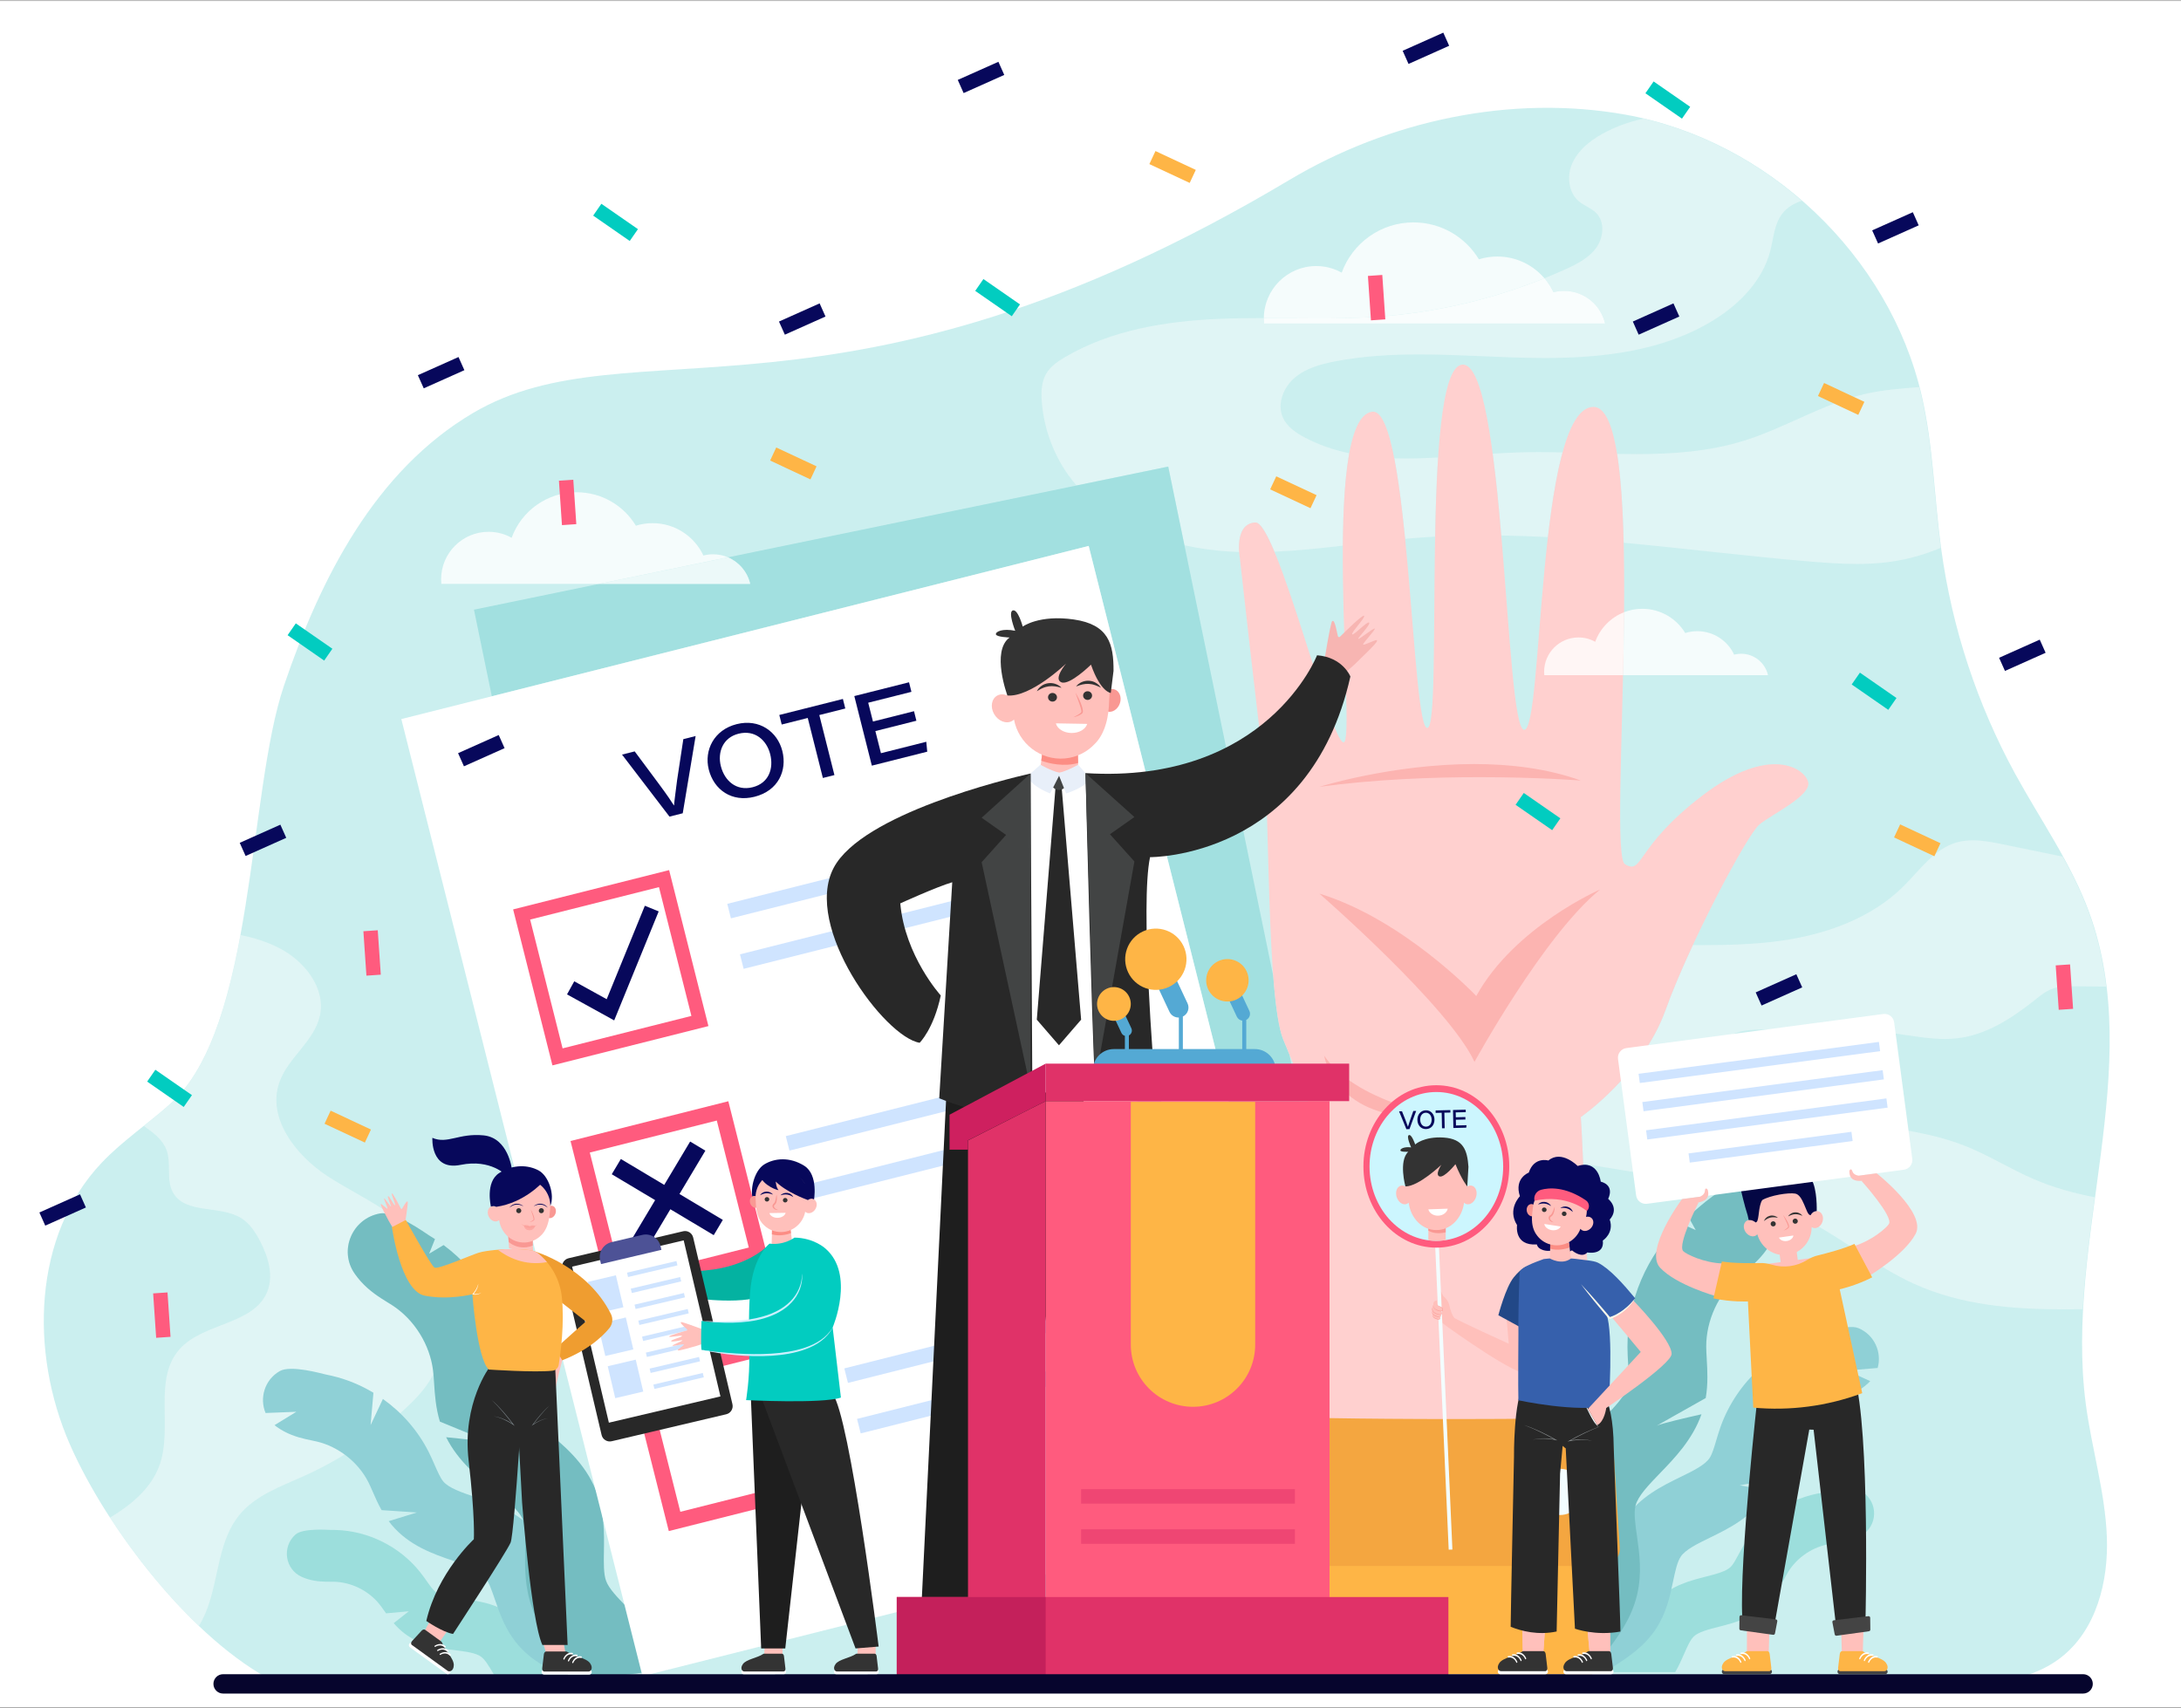 <?xml version="1.0" encoding="UTF-8"?>
<!DOCTYPE svg PUBLIC "-//W3C//DTD SVG 1.1//EN" "http://www.w3.org/Graphics/SVG/1.1/DTD/svg11.dtd">
<!-- Creator: CorelDRAW 2018 (64-Bit) -->
<svg xmlns="http://www.w3.org/2000/svg" xml:space="preserve" width="1.643in" height="1.287in" version="1.1" style="shape-rendering:geometricPrecision; text-rendering:geometricPrecision; image-rendering:optimizeQuality; fill-rule:evenodd; clip-rule:evenodd"
viewBox="0 0 1643.33 1286.66"
 xmlns:xlink="http://www.w3.org/1999/xlink">
 <rect x="0" y="0" width="1643.33" height="1286.66" fill="#808080" stroke="none"/>
 <defs>
  <style type="text/css">
   <![CDATA[
    .fil31 {fill:#02CCC0;fill-rule:nonzero}
    .fil40 {fill:#040744;fill-rule:nonzero}
    .fil29 {fill:#04B2A1;fill-rule:nonzero}
    .fil42 {fill:#06052D;fill-rule:nonzero}
    .fil11 {fill:#07085B;fill-rule:nonzero}
    .fil17 {fill:#1E1E1E;fill-rule:nonzero}
    .fil34 {fill:#224887;fill-rule:nonzero}
    .fil18 {fill:#282828;fill-rule:nonzero}
    .fil16 {fill:#333333;fill-rule:nonzero}
    .fil37 {fill:#3660AC;fill-rule:nonzero}
    .fil19 {fill:#424444;fill-rule:nonzero}
    .fil41 {fill:#444444;fill-rule:nonzero}
    .fil30 {fill:#4D5296;fill-rule:nonzero}
    .fil28 {fill:#54A9D4;fill-rule:nonzero}
    .fil7 {fill:#74BDC1;fill-rule:nonzero}
    .fil36 {fill:#818B90;fill-rule:nonzero}
    .fil35 {fill:#8E9394;fill-rule:nonzero}
    .fil6 {fill:#8FD0D6;fill-rule:nonzero}
    .fil5 {fill:#9CDEDC;fill-rule:nonzero}
    .fil8 {fill:#A2E0E0;fill-rule:nonzero}
    .fil33 {fill:#C4205B;fill-rule:nonzero}
    .fil32 {fill:#CAF0FF;fill-rule:nonzero}
    .fil1 {fill:#CBEFEF;fill-rule:nonzero}
    .fil39 {fill:#CCF6FE;fill-rule:nonzero}
    .fil27 {fill:#CE205F;fill-rule:nonzero}
    .fil10 {fill:#CFE4FF;fill-rule:nonzero}
    .fil26 {fill:#E03268;fill-rule:nonzero}
    .fil2 {fill:#E0F5F5;fill-rule:nonzero}
    .fil21 {fill:#E8EFF9;fill-rule:nonzero}
    .fil46 {fill:#ECF9F9;fill-rule:nonzero}
    .fil47 {fill:#EF4673;fill-rule:nonzero}
    .fil43 {fill:#EF9D30;fill-rule:nonzero}
    .fil25 {fill:#F3FDFF;fill-rule:nonzero}
    .fil24 {fill:#F4A640;fill-rule:nonzero}
    .fil3 {fill:#F5FCFC;fill-rule:nonzero}
    .fil20 {fill:#F7B5B2;fill-rule:nonzero}
    .fil15 {fill:#F99893;fill-rule:nonzero}
    .fil4 {fill:#F9FDFD;fill-rule:nonzero}
    .fil38 {fill:#FBF9EB;fill-rule:nonzero}
    .fil14 {fill:#FC8D84;fill-rule:nonzero}
    .fil22 {fill:#FCB4B1;fill-rule:nonzero}
    .fil44 {fill:#FDA8A3;fill-rule:nonzero}
    .fil23 {fill:#FEB546;fill-rule:nonzero}
    .fil9 {fill:#FF5B7E;fill-rule:nonzero}
    .fil13 {fill:#FFC0BB;fill-rule:nonzero}
    .fil12 {fill:#FFD0CF;fill-rule:nonzero}
    .fil45 {fill:#FFF6F5;fill-rule:nonzero}
    .fil0 {fill:white;fill-rule:nonzero}
   ]]>
  </style>
 </defs>
 <g id="Layer_x0020_1">
  <g id="_2671404899296">
   <polygon class="fil0" points="-0.62,1286.24 1643.95,1286.24 1643.95,0.42 -0.62,0.42 "/>
   <path class="fil1" d="M1571.57 1057.48c-16.14,-123.35 45.35,-253.3 2.6,-370.19 -13.56,-37.11 -36.83,-69.8 -55.8,-104.5 -28.62,-52.39 -47.59,-109.99 -55.67,-169.09 -5.29,-38.66 -5.99,-78.03 -14.79,-116.05 -24.44,-105.47 -115.98,-192.32 -222.94,-211.51 -86.2,-15.47 -178.3,4.34 -253.47,49.17 -337.62,201.36 -497.25,106.11 -615.05,175.58 -73.83,43.55 -115.03,124.52 -142.48,205.46 -27.45,80.95 -21.63,257.24 -85.14,314.68 -17.02,15.39 -36.43,28.18 -52.2,44.84 -51.94,54.82 -54.27,142.97 -24.06,212.07 27.5,62.93 91.99,147.74 155.19,179.55 2.26,1.14 4.56,2.2 6.9,3.2l179.03 0c19.66,-3.61 52.78,-2.88 82.43,-2.15 21.41,0.52 41.01,1.05 52.43,-0.06 53.29,-5.15 100.1,-4.55 145.11,-3.94 44.98,0.61 88.16,1.22 134.21,-3.92 133.51,-14.9 267.98,-7.31 402.54,0.28 83.59,4.72 167.22,9.44 250.68,8.76 31.87,-0.26 66.28,-1.35 91.5,-20.75 26.89,-20.68 36.22,-57.47 34.87,-91.28 -1.35,-33.81 -11.5,-66.62 -15.9,-100.18z"/>
   <path class="fil0" d="M149.76 1225.22c-25.11,-23.88 -48.41,-52.93 -67.12,-81.78 0.08,-0.04 0.16,-0.09 0.24,-0.15 18.69,28.8 41.94,57.82 67.02,81.69 -0.05,0.07 -0.09,0.15 -0.14,0.23zm-41.45 -377.06c-0.03,-0.03 -0.06,-0.05 -0.09,-0.07 6.91,-5.52 13.8,-11.04 20.34,-16.96 28,-25.32 42.52,-73.73 52.36,-126.89 0.09,0.01 0.17,0.03 0.26,0.05 -9.84,53.1 -24.36,101.44 -52.33,126.74 -6.6,5.97 -13.57,11.56 -20.54,17.12z"/>
   <path class="fil2" d="M149.9 1224.99c-25.07,-23.87 -48.33,-52.89 -67.02,-81.69 15.99,-9.57 31.16,-22.17 37.36,-39.64 10.02,-28.26 -4.89,-64.42 14.81,-87.02 17.76,-20.37 55.89,-18.44 66.25,-43.41 5.09,-12.24 0.82,-26.36 -5.27,-38.14 -3.45,-6.67 -7.69,-13.27 -14.03,-17.31 -15.98,-10.19 -42.35,-2.87 -51.63,-19.4 -5.41,-9.63 -1.03,-22.15 -5.02,-32.45 -2.79,-7.19 -9.23,-12.23 -15.51,-16.71 -0.51,-0.36 -1.03,-0.72 -1.54,-1.07 6.97,-5.57 13.93,-11.15 20.54,-17.12 27.97,-25.3 42.5,-73.65 52.33,-126.74 10.21,2.04 20.12,5.14 29.44,9.94 18.87,9.72 34.92,30.02 30.44,50.77 -4.17,19.33 -24.06,31.63 -30.56,50.31 -9.39,26.95 12.33,54.94 36.19,70.6 15.44,10.13 32.82,18.22 47.62,29 -2.16,-0.62 -4.2,-1 -6.02,-1 -0.68,0 -1.32,0.05 -1.93,0.16 -20.95,3.67 -31.31,27.86 -19.17,45.31 1.39,2.01 2.94,3.98 4.65,5.89 6.69,7.46 14.17,12.07 20.17,15.78 1.36,0.83 2.64,1.63 3.77,2.36 16.49,10.78 28.19,29.61 30.54,49.17 0.09,0.8 0.18,1.64 0.26,2.5 -4.79,9.77 -12.46,17.91 -20.42,25.37 -22.72,21.31 -48.99,38.83 -77.4,51.63 -17.31,7.79 -36.24,14.44 -48.31,29.1 -15.57,18.91 -15.54,45.81 -23.63,68.93 -1.8,5.14 -4.14,10.14 -6.93,14.88z"/>
   <path class="fil2" d="M1398.99 424.67c-11.59,0 -23.2,-0.84 -34.76,-1.8 -46.93,-3.91 -93.88,-9.84 -140.81,-14.19 -0.63,-25.83 -2.09,-49.13 -4.96,-66.94 4.79,0.09 9.56,0.15 14.33,0.15 27.65,0 54.99,-1.92 81.33,-10.13 31.56,-9.83 60.15,-28.33 92.41,-35.48 12.96,-2.87 26.26,-3.85 39.55,-4.9 0.55,2.11 1.08,4.24 1.57,6.37 8.71,37.61 9.5,76.53 14.62,114.79 -13.27,5.57 -27.3,9.33 -41.61,10.98 -7.2,0.83 -14.41,1.16 -21.65,1.16zm-465.33 -9.02c-2.35,-0.08 -4.7,-0.19 -7.06,-0.33 -11.38,-0.68 -22.88,-2.22 -34.17,-4.72l-12.22 -59.3 -69.1 14.24c-2.13,-2.49 -4.17,-5.07 -6.09,-7.77 -11.6,-16.28 -18.63,-35.78 -20.08,-55.72 -0.52,-7.09 -0.24,-14.6 3.34,-20.75 3.21,-5.52 8.72,-9.28 14.23,-12.52 34.77,-20.43 75.94,-27.11 116.24,-28.81 10.55,-0.44 21.1,-0.57 31.67,-0.57 0.62,0 1.25,0 1.87,0 0,0.08 0,0.16 0,0.24 0,1.3 0.07,2.57 0.19,3.83l256.91 0c-3.24,-14.08 -15.84,-24.59 -30.91,-24.59 -2.76,0 -5.44,0.35 -8,1.02 -1.77,-3.82 -4.07,-7.36 -6.77,-10.53 5.3,-2.14 10.56,-4.38 15.77,-6.74 8.65,-3.91 17.5,-8.39 23.12,-16.04 5.61,-7.64 6.86,-19.33 0.29,-26.18 -3.71,-3.86 -9.14,-5.55 -13.23,-8.99 -7.48,-6.31 -9.09,-17.79 -5.67,-26.96 3.42,-9.17 10.97,-16.24 19.26,-21.46 10.78,-6.76 22.67,-11.2 35.21,-13.93 44.06,10.42 85.02,32.24 119.17,61.93 -5.77,1.89 -10.95,4.85 -14.7,9.67 -6.13,7.9 -6.6,18.63 -9.14,28.31 -5.8,22.26 -23.17,39.95 -42.74,52.02 -37.46,23.07 -82.79,28.48 -127.07,28.48 -4.41,0 -8.82,-0.05 -13.2,-0.15 -27.07,-0.59 -54.33,-2.54 -81.41,-2.54 -21.29,0 -42.47,1.21 -63.39,5.22 -10.95,2.11 -22.17,5.19 -30.61,12.46 -8.45,7.27 -13.31,19.78 -8.72,29.94 3.08,6.82 9.65,11.35 16.26,14.85 10.79,5.72 22.09,9.54 33.74,11.99 -3.38,18.47 -4.63,43.33 -4.83,69.63 -17.17,1.99 -34.34,3.8 -51.53,4.55 -5.59,-13.39 -10.57,-22.07 -14.29,-22.07 -0.04,0 -0.09,0 -0.13,0 -12.18,0.67 -12.71,14.98 -12.19,22.24zm125.08 -9.92c-2.26,-22.51 -4.89,-43.86 -8.17,-60.67 2.91,0.09 5.82,0.13 8.74,0.13 8.04,0 16.15,-0.31 24.28,-0.76 -1.21,18.39 -1.87,38.92 -2.26,59.67 -5.38,0.29 -10.76,0.65 -16.14,1.08 -2.15,0.17 -4.31,0.36 -6.46,0.55zm107.58 -1.3c-11.71,-0.61 -23.42,-1.04 -35.12,-1.22 -1.86,-21.54 -3.96,-42.79 -6.48,-61.63 5.99,-0.39 11.94,-0.71 17.83,-0.92 5.59,-0.2 11.2,-0.28 16.82,-0.28 5.98,0 11.98,0.09 17.98,0.22 -4.78,17.46 -8.27,40.01 -11.03,63.81z"/>
   <path class="fil2" d="M1556 986.36c-39.61,0 -78.34,-3.07 -114.14,-19.4 -27.7,-12.63 -51.51,-32.46 -78.39,-46.78 -9.25,-4.93 -18.76,-9.16 -28.46,-12.84 -4.63,-8.56 -13.46,-14.86 -24.41,-15.4 -0.16,-0.01 -0.33,-0.01 -0.48,-0.01 -3.37,0 -7.51,1.66 -11.74,4.04 -34.33,-8.68 -70.19,-13.17 -105.49,-19.42 -0.78,-17.83 -1.43,-30.8 -1.81,-35.06 0,0 46.48,-32.13 63.89,-80.75 5.1,-14.23 12.45,-31.44 20.55,-48.87 2.33,0 4.64,0.02 6.96,0.02 19.57,0 39.1,-0.52 58.48,-3.17 34.16,-4.67 68.52,-16.69 93.04,-40.93 12.51,-12.37 23.25,-28.33 40.15,-33.25 4.02,-1.17 8.12,-1.63 12.26,-1.63 7.47,0 15.07,1.48 22.44,2.98 15.12,3.06 30.24,6.24 45.37,9.33 7.49,13.63 14.34,27.55 19.67,42.15 6.69,18.29 10.83,36.91 13.11,55.76 -8.21,-0.07 -16.43,-0.15 -24.63,-0.22 -0.82,-0 -1.63,-0.01 -2.44,-0.01 -4.3,0 -8.61,0.19 -12.67,1.54 -5.49,1.83 -10.07,5.61 -14.58,9.2 -16.92,13.46 -35.93,25.74 -57.39,28.39 -3.31,0.41 -6.61,0.58 -9.92,0.58 -12.02,0 -24.07,-2.28 -36.03,-3.91 -21.5,-2.91 -43.19,-3.7 -64.9,-3.7 -12.79,0 -25.59,0.28 -38.37,0.54 -9.13,0.2 -19.27,0.83 -25.57,7.43 -6.84,7.16 -6.21,19.2 -0.87,27.53 5.36,8.34 14.33,13.63 23.36,17.66 49.67,22.17 108.28,15.11 158.72,35.47 17.51,7.07 33.59,17.29 50.95,24.72 14.67,6.28 30.01,10.48 45.66,13.55 -3.8,28.11 -7.5,56.3 -9.05,84.34 -4.43,0.06 -8.85,0.1 -13.26,0.1z"/>
   <path class="fil3" d="M993.25 239.65c-7.14,0 -14.28,-0.06 -21.43,-0.12 -6.52,-0.06 -13.04,-0.11 -19.55,-0.11 0.13,-21.69 17.76,-39.24 39.48,-39.24 6.97,0 13.51,1.81 19.19,4.98 8.03,-22.1 29.21,-37.88 54.08,-37.88 20.91,0 39.2,11.15 49.28,27.83 4.39,-1.37 9.06,-2.1 13.89,-2.1 14.21,0 26.95,6.36 35.5,16.39 -39.53,15.91 -81.52,25.69 -124.01,28.84 -15.46,1.15 -30.94,1.42 -46.43,1.42z"/>
   <path class="fil4" d="M1209.38 243.48l-256.91 0c-0.12,-1.26 -0.19,-2.54 -0.19,-3.83 0,-0.08 0,-0.16 0,-0.24 6.51,0.01 13.03,0.06 19.55,0.11 7.14,0.06 14.28,0.12 21.43,0.12 15.5,0 30.98,-0.28 46.43,-1.42 42.5,-3.15 84.48,-12.93 124.01,-28.84 2.7,3.17 5,6.71 6.77,10.53 2.57,-0.67 5.24,-1.02 8,-1.02 15.07,0 27.67,10.5 30.91,24.59z"/>
   <path class="fil5" d="M1276.16 1232.95c-2.65,2.57 -4.89,7.67 -7.24,13.06 -1.91,4.39 -3.97,9.08 -6.7,13.72l-69.57 0c1.88,-1.18 3.81,-2.3 5.81,-3.31 4.5,-2.29 9.06,-4.07 13.09,-5.65 5.94,-2.31 11.56,-4.5 14.43,-7.38 2.63,-2.63 4.83,-7.67 7.15,-13.01 3.42,-7.81 7.66,-17.54 15.84,-25.47 11.03,-10.71 25.06,-14.28 36.34,-17.16 7.89,-2.01 15.35,-3.92 18.82,-7.41 1.88,-1.89 3.77,-5.42 5.77,-9.16 1.27,-2.35 2.58,-4.79 4.13,-7.33 12.79,-20.96 34.93,-35.68 59.22,-39.35 1.38,-0.21 2.66,-0.37 3.91,-0.53 1.98,-0.25 20.39,-4 26.54,0.21 11.54,7.93 11.12,25.24 -0.93,32.36 -1.38,0.82 -2.85,1.57 -4.39,2.25 -6.05,2.64 -11.78,3.35 -16.4,3.93 -1.03,0.13 -2.02,0.26 -2.89,0.39 -12.83,1.94 -24.98,10.02 -31.73,21.08 -0.98,1.61 -1.98,3.47 -3.04,5.44 -0.34,0.62 -0.69,1.26 -1.03,1.91l-17.2 0.58 12.41 7.48c-1.87,2.8 -4.06,5.62 -6.69,8.27 -11.07,11.14 -25.38,14.79 -36.87,17.71 -7.83,2 -15.22,3.88 -18.79,7.35z"/>
   <path class="fil6" d="M1266.41 1172.71c-2.7,3.98 -4.19,11.06 -5.77,18.56 -2.35,11.16 -5.01,23.82 -12.94,35.88 -8.77,13.34 -21.24,21.44 -31.27,27.94 -2.44,1.59 -4.81,3.13 -6.98,4.64l-64.61 0c6.66,-14.16 16.48,-26.81 28.74,-36.63 5.13,-4.1 10.47,-7.58 15.19,-10.64 6.97,-4.52 13.54,-8.79 16.46,-13.21 2.65,-4.03 4.13,-11.04 5.68,-18.46 2.29,-10.86 5.14,-24.37 13.45,-36.63 11.24,-16.56 28.2,-24.82 41.8,-31.45 9.53,-4.64 18.52,-9.03 22.04,-14.41 1.89,-2.9 3.37,-7.89 4.94,-13.18 1,-3.34 2.02,-6.78 3.32,-10.43 6,-16.76 16.21,-31.79 29.25,-43.75l11.64 18.38 -5.12 -23.9c8.84,-6.94 18.74,-12.56 29.35,-16.48 1.69,-0.63 3.3,-1.17 4.83,-1.7 2.49,-0.85 24.96,-10.48 33.89,-6.72 12.3,5.17 17.74,18.46 14.47,30.01l-23.13 1.95 17.54 7.97c-0.48,0.53 -1,1.05 -1.55,1.55 -1.55,1.41 -3.22,2.76 -5.01,4.02 -7.01,4.96 -14.13,7.38 -19.84,9.33 -1.29,0.44 -2.51,0.85 -3.6,1.25 -15.83,5.85 -29.18,19.34 -34.88,35.22 -0.83,2.31 -1.61,4.95 -2.43,7.74 -1.3,4.35 -2.76,9.28 -4.85,14.39l-26.17 5.04 21.86 3.86c-0.62,1.09 -1.27,2.17 -1.97,3.24 -11.19,17.12 -28.45,25.53 -42.32,32.3 -9.45,4.61 -18.39,8.95 -22.02,14.31z"/>
   <path class="fil7" d="M1285.98 1023.95c0.5,8.33 1.1,18.45 -0.76,29.24 -13.45,7.57 -39.72,22.37 -36.72,20.78 2.81,-1.49 22.17,-5.99 33.52,-8.55 -6.75,19.08 -20.19,32.97 -31.24,44.39 -8.53,8.83 -16.6,17.17 -18.46,24.49 -1.37,5.44 -0.19,13.81 1.07,22.67 1.87,13.2 3.99,28.15 0.1,44.55 -4.3,18.15 -14.76,32 -23.17,43.13 -3.42,4.53 -6.66,8.81 -9.1,12.83 -0.45,0.73 -0.88,1.48 -1.29,2.25l-63.18 0c2.9,-11.62 7.52,-22.83 13.78,-33.11 3.99,-6.55 8.48,-12.49 12.43,-17.74 5.85,-7.74 11.37,-15.05 12.79,-21.06 1.3,-5.48 0.12,-13.76 -1.11,-22.52 -1.83,-12.83 -4.08,-28.8 0.17,-45.58 5.73,-22.65 21.04,-38.47 33.34,-51.18 8.6,-8.89 16.73,-17.29 18.44,-24.6 0.93,-3.94 0.56,-10.01 0.18,-16.44 -0.25,-4.06 -0.5,-8.25 -0.52,-12.77 -0.16,-34.89 14.62,-69.22 39.82,-93.25l11.6 5.12 -5.73 -10.37c1.44,-1.21 2.83,-2.33 4.19,-3.41 2.38,-1.91 23.19,-21.45 34.5,-20.89 21.23,1.06 34.5,23.79 24.61,42.6 -1.13,2.17 -2.43,4.31 -3.89,6.42 -5.72,8.24 -12.57,13.73 -18.07,18.15 -1.24,1 -2.41,1.94 -3.44,2.81 -15.04,12.72 -24.32,32.87 -24.24,52.56 0.01,2.87 0.2,6.07 0.41,9.46z"/>
   <path class="fil5" d="M362.63 1248.23c2.95,2.22 5.78,7.01 8.79,12.07 2.44,4.11 5.06,8.52 8.35,12.79l69.04 -8.58c-2.02,-0.94 -4.07,-1.81 -6.17,-2.57 -4.74,-1.72 -9.5,-2.93 -13.69,-3.98 -6.19,-1.57 -12.03,-3.05 -15.24,-5.55 -2.93,-2.28 -5.73,-7.01 -8.7,-12.02 -4.35,-7.34 -9.76,-16.46 -18.85,-23.33 -12.27,-9.26 -26.65,-11.08 -38.19,-12.55 -8.08,-1.02 -15.71,-1.99 -19.6,-5.04 -2.1,-1.64 -4.41,-4.91 -6.86,-8.37 -1.54,-2.18 -3.14,-4.44 -4.99,-6.76 -15.28,-19.23 -39.07,-31.1 -63.63,-31.74 -1.39,-0.04 -2.69,-0.04 -3.94,-0.04 -2.01,0 -20.74,-1.46 -26.31,3.48 -10.47,9.28 -7.92,26.42 4.91,32 1.48,0.65 3.02,1.21 4.64,1.69 6.33,1.87 12.1,1.87 16.75,1.88 1.05,0 2.04,0 2.93,0.02 12.96,0.33 26.02,6.85 34.08,17 1.17,1.48 2.4,3.2 3.69,5.03 0.41,0.58 0.83,1.17 1.26,1.77l17.13 -1.55 -11.39 8.95c2.2,2.55 4.72,5.08 7.66,7.38 12.37,9.69 27.01,11.54 38.77,13.03 8.02,1.02 15.59,1.97 19.56,4.97z"/>
   <path class="fil6" d="M364.87 1187.25c3.17,3.61 5.52,10.45 8.02,17.7 3.71,10.8 7.92,23.03 17.27,34.02 10.35,12.17 23.72,18.66 34.47,23.87 2.62,1.27 5.15,2.51 7.5,3.74l64.12 -7.97c-8.35,-13.22 -19.66,-24.57 -33.04,-32.8 -5.59,-3.44 -11.33,-6.23 -16.39,-8.69 -7.47,-3.63 -14.52,-7.05 -17.96,-11.08 -3.13,-3.68 -5.45,-10.45 -7.92,-17.61 -3.61,-10.5 -8.1,-23.56 -17.87,-34.7 -13.2,-15.05 -31.03,-21.15 -45.36,-26.05 -10.02,-3.43 -19.49,-6.67 -23.65,-11.58 -2.24,-2.65 -4.33,-7.42 -6.54,-12.47 -1.39,-3.19 -2.83,-6.49 -4.58,-9.94 -8.02,-15.89 -20,-29.55 -34.42,-39.81l-9.28 19.68 2.14 -24.36c-9.63,-5.8 -20.15,-10.15 -31.16,-12.73 -1.76,-0.42 -3.41,-0.76 -5.01,-1.09 -2.56,-0.53 -26.05,-7.32 -34.44,-2.49 -11.57,6.65 -15.33,20.51 -10.67,31.57l23.19 -0.92 -16.43 10.07c0.55,0.47 1.12,0.92 1.73,1.35 1.71,1.21 3.53,2.34 5.46,3.37 7.57,4.06 14.93,5.58 20.85,6.81 1.33,0.28 2.6,0.54 3.72,0.8 16.43,3.85 31.35,15.6 38.95,30.65 1.11,2.19 2.21,4.71 3.37,7.38 1.81,4.15 3.88,8.87 6.58,13.68l26.6 1.77 -21.23 6.54c0.75,1 1.54,1.98 2.36,2.97 13.22,15.61 31.38,21.83 45.98,26.82 9.95,3.41 19.35,6.62 23.62,11.49z"/>
   <path class="fil7" d="M327.09 1042.03c0.53,8.33 1.18,18.45 4.36,28.93 14.28,5.85 42.17,17.3 39.01,16.09 -2.97,-1.13 -22.74,-3.2 -34.32,-4.34 9.06,18.1 24.1,30.23 36.48,40.2 9.56,7.7 18.6,14.99 21.35,22.02 2.04,5.23 1.89,13.68 1.74,22.63 -0.23,13.33 -0.49,28.43 5.39,44.22 6.51,17.47 18.6,29.93 28.32,39.94 3.96,4.08 7.7,7.93 10.61,11.62 0.54,0.67 1.06,1.37 1.56,2.07l62.7 -7.79c-4.32,-11.18 -10.28,-21.72 -17.76,-31.16 -4.76,-6.01 -9.95,-11.35 -14.53,-16.07 -6.75,-6.95 -13.13,-13.52 -15.29,-19.32 -1.97,-5.28 -1.82,-13.63 -1.67,-22.49 0.22,-12.95 0.5,-29.09 -5.79,-45.21 -8.49,-21.77 -25.63,-35.58 -39.4,-46.68 -9.63,-7.76 -18.74,-15.09 -21.34,-22.13 -1.4,-3.8 -1.79,-9.86 -2.2,-16.29 -0.26,-4.06 -0.52,-8.25 -1.06,-12.73 -4.15,-34.65 -23.05,-66.89 -51.02,-87.62l-10.88 6.5 4.4 -11c-1.59,-1.03 -3.11,-1.97 -4.57,-2.87 -2.6,-1.6 -25.67,-18.41 -36.81,-16.46 -20.95,3.67 -31.31,27.86 -19.17,45.31 1.39,2.01 2.94,3.98 4.65,5.89 6.69,7.46 14.17,12.07 20.17,15.78 1.36,0.83 2.64,1.63 3.77,2.36 16.49,10.78 28.19,29.61 30.54,49.17 0.34,2.85 0.54,6.06 0.76,9.44z"/>
   <path class="fil8" d="M978.78 829.45l-53.08 0 -105.4 -418.37 -449.73 113.3 -13.45 -65.26 94.37 -19.45 113.74 0c-2.07,-9.03 -8.4,-16.44 -16.76,-19.99l331.75 -68.39 79.13 383.9c1.65,21.49 4,39.08 7.51,47.77 1.47,3.64 3.04,7.4 4.66,11.26l7.26 35.23z"/>
   <polygon class="fil0" points="1002,1132.28 484.08,1262.75 302.39,541.55 820.3,411.08 "/>
   <path class="fil9" d="M423.9 789.69l97.06 -24.45 -24.45 -97.06 -97.06 24.45 24.45 97.06zm109.88 -16.79l-117.54 29.61 -29.61 -117.54 117.54 -29.61 29.61 117.54z"/>
   <path class="fil9" d="M468.51 963.87l95.69 -24.1 -24.11 -95.69 -95.69 24.11 24.11 95.68zm110.22 -15.41l-118.91 29.95 -29.95 -118.91 118.91 -29.96 29.96 118.92z"/>
   <path class="fil9" d="M512.61 1138.9l95.69 -24.1 -24.11 -95.69 -95.69 24.11 24.11 95.69zm110.22 -15.42l-118.91 29.95 -29.96 -118.91 118.91 -29.95 29.95 118.91z"/>
   <polygon class="fil10" points="823,623.12 550.73,691.71 547.98,680.79 820.25,612.19 "/>
   <polygon class="fil10" points="832.59,661.17 560.31,729.76 557.56,718.83 829.83,650.24 "/>
   <polygon class="fil10" points="867.1,798.16 594.83,866.74 592.07,855.82 864.34,787.23 "/>
   <polygon class="fil10" points="876.69,836.2 604.41,904.79 601.66,893.87 873.93,825.28 "/>
   <polygon class="fil10" points="911.19,973.19 638.92,1041.78 636.17,1030.85 908.44,962.26 "/>
   <polygon class="fil10" points="920.78,1011.24 648.51,1079.83 645.76,1068.9 918.02,1000.31 "/>
   <path class="fil11" d="M504.44 615.06l-35.76 -46.74 9.55 -2.41 18.15 24.41c6.73,9.08 9.63,13.48 11.37,16.27l0.15 -0.04c0.14,-2.86 0.92,-8.15 2.28,-18.97l4.69 -30.9 9.27 -2.34 -9.71 58.2 -9.99 2.52z"/>
   <path class="fil11" d="M543.15 577.05c2.76,10.95 11.63,18.96 23.95,15.86 12.28,-3.09 15.93,-14.16 13.24,-24.86 -2.65,-10.48 -11.38,-18.62 -23.91,-15.46 -11.74,2.96 -15.94,13.93 -13.28,24.47zm46.32 -11.46c3.72,14.75 -3.02,29.99 -20.95,34.51 -17.1,4.31 -30.62,-5.19 -34.49,-20.55 -3.65,-14.52 3.97,-29.87 21.02,-34.17 17.11,-4.31 30.77,5.72 34.42,20.21z"/>
   <polygon class="fil11" points="608.62,540.72 589,545.66 587.19,538.46 635.1,526.39 636.92,533.59 617.33,538.52 628.72,583.75 620.01,585.94 "/>
   <polygon class="fil11" points="690.48,542.81 659.57,550.6 663.77,567.27 697.94,558.66 698.65,566.13 656.91,576.65 643.7,524.22 684.93,513.83 686.74,521.03 654.18,529.23 657.76,543.41 688.68,535.62 "/>
   <polygon class="fil11" points="462.78,768.62 427.24,749.02 432.69,739.15 457.13,752.64 485.88,682.22 496.31,686.48 "/>
   <polygon class="fil11" points="531.48,866.78 520,859.91 500.48,892.57 467.81,873.06 460.95,884.55 493.62,904.06 474.1,936.72 485.59,943.59 505.1,910.93 537.77,930.44 544.63,918.95 511.97,899.44 "/>
   <path class="fil12" d="M934.14 419.81c0,0 14.11,127.25 18.31,156.66 4.2,29.41 1.8,175.27 14.41,206.48 12.6,31.21 32.41,70.83 30.01,112.24 -2.41,41.42 -3,191.48 -3,191.48l207.08 -4.8c0,0 -8.06,-219.97 -9.87,-240.38 0,0 46.48,-32.13 63.89,-80.75 17.41,-48.62 61.23,-132.05 70.84,-139.86 9.59,-7.8 39.01,-21.61 36.61,-31.81 -2.41,-10.2 -28.82,-28.81 -79.83,10.2 -51.03,39.02 -44.43,60.03 -58.24,51.62 -13.8,-8.4 19.52,-344.54 -23.71,-344.54 -43.22,0 -37.67,244.9 -52.3,243.3 -14.62,-1.6 -14.03,-280.52 -47.04,-275.11 -31.26,5.11 -13.81,272.51 -25.81,273.71 -5.98,0.6 -9.28,-59.28 -14.57,-119.16 -5.34,-60.32 -12.69,-120.64 -26.85,-119.14 -40,4.26 -12,247.9 -21.61,249.1 -4.8,0.6 -17.43,-41.11 -30.87,-82.83 -13.42,-41.64 -27.66,-83.29 -35.75,-82.83 -16.35,0.91 -11.71,26.41 -11.71,26.41z"/>
   <path class="fil13" d="M812.41 577.11l-0.48 -18.43 -26.22 5.4 -1.55 12.15c2,2 12.67,11.45 28.24,0.87z"/>
   <path class="fil14" d="M812.34 574.64l-0.41 -15.96 -26.61 8.27 -0.74 5.98c5.9,2.14 17.12,4.74 27.76,1.71z"/>
   <path class="fil15" d="M830.06 525.38c-1.51,4.61 0.35,9.29 4.15,10.46 3.8,1.17 8.11,-1.61 9.62,-6.22 1.51,-4.61 -0.34,-9.29 -4.15,-10.46 -3.81,-1.17 -8.11,1.61 -9.63,6.21z"/>
   <path class="fil13" d="M830.87 551.58c0.99,-2.01 1.79,-4.13 2.39,-6.32 1.74,-5.91 2.35,-12.09 2.45,-17.44 0.02,-1.15 0.11,-2.3 0.22,-3.44 0.45,-4.62 0.04,-9.45 -1.47,-14.34 -4.87,-15.71 -20.1,-26.67 -37.04,-26.59 -22.81,0.11 -40.13,18.88 -38.37,40.33 -2.51,-1.11 -5.24,-1.2 -7.54,0.01 -4.4,2.33 -5.54,8.54 -2.54,13.87 3,5.33 9.01,7.77 13.41,5.45 0.62,-0.32 1.16,-0.73 1.64,-1.19 3.42,18.1 20,31 38.49,29.29 9.04,-0.84 16.94,-5.03 22.64,-11.24 0.38,-0.37 0.78,-0.79 1.2,-1.28 1.83,-2.15 3.31,-4.56 4.52,-7.1z"/>
   <path class="fil16" d="M796.39 524.82c0.18,1.8 -1.18,3.39 -3.03,3.56 -1.85,0.17 -3.5,-1.14 -3.68,-2.94 -0.18,-1.8 1.18,-3.39 3.03,-3.56 1.85,-0.17 3.5,1.15 3.68,2.94z"/>
   <path class="fil16" d="M822.83 523.54c0.17,1.79 -1.19,3.39 -3.04,3.56 -1.85,0.17 -3.5,-1.15 -3.67,-2.94 -0.18,-1.79 1.17,-3.39 3.03,-3.56 1.85,-0.17 3.5,1.14 3.68,2.94z"/>
   <path class="fil16" d="M799.8 518c-1.7,-0.5 -3.33,-0.89 -4.94,-1.1 -1.6,-0.21 -3.18,-0.22 -4.71,0 -1.53,0.24 -3.05,0.6 -4.5,1.3l-0.56 0.23c-0.19,0.08 -0.35,0.2 -0.54,0.28l-1.1 0.57c-0.74,0.4 -1.42,0.89 -2.24,1.29 0.42,-0.75 0.9,-1.49 1.46,-2.18 0.63,-0.6 1.21,-1.32 2,-1.8 1.44,-1.11 3.28,-1.78 5.13,-2.05 1.87,-0.27 3.79,-0.06 5.52,0.55 1.72,0.62 3.3,1.56 4.47,2.89z"/>
   <path class="fil16" d="M810.82 516.97c1.04,-1.43 2.54,-2.5 4.19,-3.27 1.67,-0.75 3.56,-1.12 5.44,-1.02 1.88,0.11 3.76,0.61 5.3,1.6 0.83,0.41 1.47,1.07 2.16,1.62 0.63,0.63 1.17,1.33 1.67,2.04 -0.86,-0.33 -1.58,-0.76 -2.35,-1.09l-1.15 -0.48c-0.2,-0.07 -0.37,-0.17 -0.57,-0.23l-0.58 -0.18c-1.5,-0.57 -3.06,-0.81 -4.6,-0.91 -1.54,-0.09 -3.12,0.06 -4.69,0.41 -1.58,0.35 -3.16,0.87 -4.81,1.52z"/>
   <path class="fil0" d="M819.17 545.19c-1.13,4 -6.06,6.95 -11.92,6.85 -5.85,-0.1 -10.67,-3.22 -11.66,-7.26l23.57 0.41z"/>
   <polygon class="fil17" points="713.98,805.47 691.57,1265.68 739.36,1270.54 821.96,798.18 "/>
   <path class="fil0" d="M774.57 584.32c0,0 -5.36,235.72 -3.72,235.69 1.63,-0.03 47.04,8.55 47.04,8.55l14.15 -19.44 -2.49 -216.69 -23.34 -8.1 -8.07 -2.29 -10.44 0.08 -13.13 2.21z"/>
   <polygon class="fil18" points="814.6,768.06 800,593.76 795.24,593.75 781.2,768.06 797.91,787.38 "/>
   <path class="fil19" d="M792.89 592.57l1.15 0.97c2.16,1.85 5.32,1.91 7.56,0.15l1.98 -1.57 -5.3 -8.65 -3.72 0.86 -1.67 8.25z"/>
   <path class="fil20" d="M1008.06 479.06c0.15,0.72 1.04,1 1.56,0.48 4.05,-4.03 16.88,-16.64 18.14,-15.85 1.5,0.95 -9.69,12.5 -8.96,13.97 0.73,1.47 11.36,-10.06 12.8,-8.79 1.44,1.27 -8.6,11.47 -8.19,12.22 0.42,0.75 11.08,-8 12.38,-7.76 1.3,0.24 -8.95,10.96 -8.7,12.01 0.25,1.05 9.79,-3.99 10.31,-3.22 0.52,0.77 1,1.19 -17.2,18.69l-7.46 6.59 -9 2.09 -6.35 -9.11c0,0 5.17,-32.09 6.39,-32.65 1.17,-0.53 1.99,0.2 4.28,11.33z"/>
   <path class="fil21" d="M812.39 575.95c0,0 -7.45,4.31 -14.23,6.07 -6.78,-1.75 -14.23,-6.07 -14.23,-6.07l-9.37 8.37c1.41,7.67 16.7,13.26 16.7,13.26l6.72 -13.3 5.32 13.3c0,0 11.54,-3.2 18.64,-10.6l-9.57 -11.03z"/>
   <path class="fil18" d="M1017.48 509.48c0,0 -5.67,-14.48 -25.11,-16 0,0 -37.83,97.3 -174.48,88.8 0.83,33.08 4.72,186.41 7.13,233.38 24,-2.69 44.76,-5.61 44.76,-5.61 0,0 -10.8,-129.34 -3.24,-164.44 0,0 120.16,1.26 150.94,-136.13z"/>
   <path class="fil18" d="M776.49 582.57c-17.63,4.02 -127.04,30.46 -148.37,71.14 -23.22,44.28 38.34,127.45 64.8,131.77 0,0 10.53,-10.26 15.93,-35.64 0,0 -27,-29.7 -30.51,-69.4 0,0 27.27,-12.42 39.15,-15.93l-9.8 162.8c0,0 28.56,11.89 53.94,14.05 4.1,0.35 9.75,0.33 16.33,0.06l-1.48 -258.85z"/>
   <polygon class="fil19" points="776.49,582.57 739.64,615.91 758.06,628.87 739.64,649.39 776.49,819.83 "/>
   <polygon class="fil19" points="817.89,582.29 854.75,615.37 836.32,628.33 854.75,648.85 825.02,815.67 "/>
   <path class="fil22" d="M994.15 592.6c0,0 54.74,-17.15 116.56,-17.15 26.75,0 54.83,3.21 80.38,12.41 0,0 -31.84,-2.53 -76.44,-2.53 -35.31,0 -78.63,1.59 -120.5,7.27z"/>
   <polygon class="fil23" points="983,1261.39 1199.68,1261.39 1199.68,1161.01 983,1161.01 "/>
   <path class="fil22" d="M1111 799.87c-19.41,-41.96 -116.86,-126.78 -116.86,-126.78 63.62,19.41 118.2,77.15 118.2,77.15 28.88,-52.33 93.4,-80.31 93.4,-80.31 -42.41,34.29 -94.74,129.94 -94.74,129.94z"/>
   <path class="fil22" d="M1070.22 841.5c-65.39,0 -72.47,-46.32 -72.47,-46.32 22.95,34.41 87.54,45.57 87.54,45.57 -5.34,0.52 -10.35,0.76 -15.07,0.76z"/>
   <path class="fil24" d="M990.75 1068.16c30.77,0.54 113.65,1.65 211,-0.02 6.94,-0.12 12.76,5.24 13.19,12.17l5.52 85.56c0.5,7.5 -5.47,13.85 -12.98,13.85l-219.95 0c-7.37,0 -13.26,-6.11 -13,-13.46l2.98 -85.54c0.25,-7.09 6.14,-12.69 13.24,-12.56z"/>
   <path class="fil25" d="M1192.75 1123.93c0,9.61 -7.8,17.4 -17.41,17.4 -9.62,0 -17.41,-7.79 -17.41,-17.4 0,-9.61 7.79,-17.41 17.41,-17.41 9.61,0 17.41,7.8 17.41,17.41z"/>
   <polygon class="fil9" points="787.88,1261.27 1001.77,1261.27 1001.77,829.45 787.88,829.45 "/>
   <polygon class="fil26" points="729.36,1261.27 787.88,1261.27 787.88,829.45 729.36,859.05 "/>
   <polygon class="fil27" points="715.46,866 729.36,866 729.36,859.05 722.41,857.93 "/>
   <path class="fil28" d="M945.49 790.22l-6.47 0 0 -21.96c2.48,-1.27 3.54,-4.29 2.34,-6.83l-6.19 -13.19c-1.2,1.25 -2.63,2.31 -4.3,3.1 -1.67,0.78 -3.4,1.2 -5.12,1.31l6.19 13.19c0.78,1.67 2.35,2.72 4.05,2.95l0 21.43 -44.73 0 0 -24.52c3.69,-1.78 5.26,-6.22 3.52,-9.94l-8.94 -19.04c-1.72,1.81 -3.79,3.34 -6.2,4.47 -2.4,1.13 -4.91,1.74 -7.4,1.91l8.93 19.04c1.32,2.8 4.14,4.42 7.06,4.32l0 23.76 -37.64 0 0 -10.26c1.97,-1.01 2.81,-3.41 1.86,-5.43l-4.91 -10.47c-0.94,1 -2.09,1.84 -3.41,2.46 -1.31,0.62 -2.69,0.96 -4.07,1.05l4.92 10.48c0.52,1.12 1.48,1.89 2.59,2.21l0 9.97 -8.35 0c-8.67,0 -15.69,7.03 -15.69,15.69l85.29 -2.69 52.37 2.69c0,-8.67 -7.03,-15.69 -15.7,-15.69z"/>
   <polygon class="fil26" points="787.88,829.45 1016.56,829.45 1016.56,801.2 787.88,801.2 "/>
   <polygon class="fil27" points="715.46,866 787.88,829.45 787.88,801.2 715.46,839.68 "/>
   <path class="fil23" d="M891.8 712.71c5.42,11.55 0.45,25.3 -11.1,30.72 -11.55,5.42 -25.3,0.45 -30.71,-11.09 -5.42,-11.55 -0.45,-25.3 11.09,-30.72 11.55,-5.41 25.3,-0.45 30.72,11.1z"/>
   <path class="fil23" d="M850.81 750.85c2.98,6.35 0.25,13.91 -6.1,16.89 -6.35,2.98 -13.91,0.24 -16.89,-6.11 -2.98,-6.35 -0.24,-13.91 6.1,-16.9 6.35,-2.98 13.92,-0.24 16.89,6.11z"/>
   <path class="fil23" d="M939.29 731.6c3.76,8 0.31,17.52 -7.68,21.28 -8,3.75 -17.52,0.31 -21.28,-7.69 -3.75,-8 -0.31,-17.52 7.69,-21.27 8,-3.76 17.52,-0.31 21.27,7.68z"/>
   <polygon class="fil13" points="589.62,1248.82 589.62,1239.22 578.63,1236.17 576.19,1237.25 575.77,1248.82 579.23,1258.9 "/>
   <path class="fil29" d="M579.96 936.87c0,0 -14.41,17.12 -48.35,20.15 -33.94,3.02 -8.53,20.94 -8.53,20.94 0,0 40.9,5.89 55.19,-3.7 14.29,-9.6 1.69,-37.38 1.69,-37.38z"/>
   <polygon class="fil17" points="565.73,1051.91 573.52,1241.87 591.68,1241.87 607.67,1098.29 586.7,1033.96 "/>
   <polygon class="fil13" points="659.81,1248.82 659.81,1239.22 648.82,1236.17 646.38,1237.25 645.96,1248.82 649.42,1258.9 "/>
   <path class="fil18" d="M514.71 927.52l-86.3 20.32c-3.39,0.8 -5.49,4.19 -4.69,7.58l29.58 125.62c0.8,3.39 4.2,5.49 7.59,4.7l86.3 -20.32c3.39,-0.8 5.49,-4.19 4.69,-7.59l-29.59 -125.62c-0.8,-3.39 -4.19,-5.49 -7.58,-4.69z"/>
   <polygon class="fil0" points="515.14,934.37 431.08,954.17 458.78,1071.76 542.83,1051.96 "/>
   <path class="fil30" d="M452.86 952.24l45.51 -10.72 -0.64 -2.72c-1.45,-6.17 -7.63,-9.99 -13.8,-8.54l-23.17 5.46c-6.17,1.45 -9.99,7.63 -8.54,13.8l0.64 2.72z"/>
   <polygon class="fil10" points="473.22,961.99 510.44,953.23 509.67,949.95 472.44,958.71 "/>
   <polygon class="fil10" points="476.06,974.04 513.28,965.28 512.5,961.99 475.28,970.76 "/>
   <polygon class="fil10" points="478.89,986.09 516.11,977.32 515.34,974.04 478.12,982.81 "/>
   <polygon class="fil10" points="481.73,998.13 518.95,989.37 518.18,986.09 480.96,994.86 "/>
   <polygon class="fil10" points="484.57,1010.19 521.79,1001.42 521.02,998.13 483.8,1006.91 "/>
   <polygon class="fil10" points="487.41,1022.23 524.63,1013.47 523.85,1010.19 486.63,1018.95 "/>
   <polygon class="fil10" points="490.24,1034.28 527.46,1025.52 526.69,1022.23 489.47,1031 "/>
   <polygon class="fil10" points="493.08,1046.33 530.3,1037.56 529.53,1034.28 492.31,1043.04 "/>
   <polygon class="fil10" points="448.6,989.72 469.71,984.76 464.05,960.69 442.94,965.66 "/>
   <polygon class="fil10" points="456.09,1021.5 477.2,1016.53 471.53,992.46 450.42,997.43 "/>
   <polygon class="fil10" points="463.57,1053.28 484.68,1048.31 479.01,1024.24 457.9,1029.21 "/>
   <path class="fil13" d="M517.64 1001.39c0.32,0.28 0.2,0.81 -0.21,0.92 -3.2,0.87 -13.27,3.67 -13.24,4.54 0.04,1.03 9.1,-1.25 9.63,-0.46 0.53,0.8 -8.36,2.8 -8.14,3.89 0.22,1.09 8.27,-1 8.52,-0.57 0.26,0.43 -7.24,3.26 -7.49,3.98 -0.26,0.72 8.11,-1.32 8.57,-0.89 0.46,0.43 -4.85,3.76 -4.61,4.25 0.23,0.48 0.31,0.85 14.4,-3.23l5.48 -1.85 3.66 -3.92 -2.74 -5.84c0,0 -17.65,-6.71 -18.28,-6.26 -0.6,0.43 -0.48,1.06 4.46,5.44z"/>
   <path class="fil18" d="M573.52 1052.31l71.11 189.56 17.41 -1.42c0,0 -21.68,-173.79 -34.65,-190.32 -12.97,-16.52 -41.41,-12.96 -41.41,-12.96l-12.46 15.15z"/>
   <path class="fil11" d="M613.2 904.64c0,0 3.78,-19.61 -7.27,-26.51 -11.05,-6.9 -22.43,-5.67 -30.04,-1.03 -7.61,4.64 -11.69,20.02 -7.87,28.59l25.49 -9.22 19.69 8.17z"/>
   <path class="fil13" d="M581.42 937.05c0,0 8.78,5.2 15.63,0l-1.61 -12.71 -13.61 -2.8 -0.4 15.52z"/>
   <path class="fil14" d="M581.6 929.82l0.21 -8.29 13.81 4.3 0.39 3.11c-3.07,1.11 -8.89,2.46 -14.41,0.89z"/>
   <path class="fil15" d="M572.4 904.24c0.79,2.39 -0.18,4.82 -2.15,5.43 -1.98,0.61 -4.21,-0.83 -5,-3.23 -0.79,-2.39 0.18,-4.83 2.15,-5.43 1.98,-0.61 4.21,0.84 5,3.23z"/>
   <path class="fil13" d="M571.98 917.85c-0.52,-1.05 -0.93,-2.15 -1.24,-3.29 -0.9,-3.07 -1.22,-6.28 -1.27,-9.06 -0.01,-0.59 -0.06,-1.19 -0.11,-1.78 -0.23,-2.4 -0.02,-4.91 0.77,-7.44 2.52,-8.16 10.43,-13.85 19.22,-13.81 11.85,0.06 20.84,9.81 19.93,20.94 1.31,-0.57 2.72,-0.63 3.91,0 2.29,1.21 2.88,4.43 1.31,7.2 -1.56,2.77 -4.67,4.04 -6.96,2.83 -0.31,-0.17 -0.6,-0.38 -0.85,-0.62 -1.78,9.4 -10.39,16.1 -19.98,15.21 -4.69,-0.44 -8.8,-2.62 -11.76,-5.84 -0.2,-0.19 -0.41,-0.41 -0.63,-0.67 -0.95,-1.12 -1.72,-2.37 -2.35,-3.68z"/>
   <path class="fil16" d="M589.89 903.95c-0.09,0.93 0.61,1.76 1.57,1.85 0.96,0.08 1.81,-0.6 1.91,-1.53 0.09,-0.93 -0.61,-1.76 -1.57,-1.85 -0.96,-0.09 -1.81,0.59 -1.91,1.52z"/>
   <path class="fil16" d="M576.16 903.28c-0.09,0.93 0.61,1.76 1.57,1.85 0.96,0.09 1.81,-0.59 1.91,-1.53 0.09,-0.93 -0.61,-1.76 -1.57,-1.85 -0.96,-0.09 -1.81,0.59 -1.91,1.52z"/>
   <path class="fil11" d="M588.11 900.41c0.89,-0.26 1.73,-0.46 2.56,-0.57 0.83,-0.11 1.65,-0.11 2.45,0 0.79,0.12 1.58,0.31 2.33,0.68l0.29 0.12c0.1,0.04 0.19,0.1 0.28,0.15l0.57 0.3c0.39,0.2 0.74,0.46 1.17,0.67 -0.22,-0.39 -0.47,-0.78 -0.76,-1.13 -0.33,-0.31 -0.63,-0.69 -1.04,-0.93 -0.75,-0.58 -1.7,-0.92 -2.67,-1.06 -0.97,-0.14 -1.97,-0.03 -2.87,0.28 -0.89,0.32 -1.72,0.81 -2.32,1.5z"/>
   <path class="fil11" d="M582.39 899.87c-0.54,-0.74 -1.32,-1.3 -2.18,-1.7 -0.86,-0.39 -1.85,-0.58 -2.83,-0.53 -0.97,0.06 -1.95,0.32 -2.75,0.83 -0.43,0.21 -0.76,0.56 -1.12,0.84 -0.32,0.33 -0.61,0.69 -0.86,1.06 0.44,-0.17 0.82,-0.39 1.22,-0.57l0.6 -0.25c0.1,-0.04 0.19,-0.09 0.29,-0.12l0.3 -0.09c0.78,-0.3 1.59,-0.42 2.39,-0.47 0.8,-0.05 1.62,0.03 2.44,0.21 0.82,0.18 1.64,0.45 2.5,0.79z"/>
   <path class="fil15" d="M585.13 899.83c0.27,1.2 0.33,2.42 0.24,3.65 -0.04,0.61 -0.14,1.23 -0.3,1.85 -0.18,0.62 -0.41,1.24 -0.91,1.82l-0.21 0.2 -0.19 0.17c-0.08,0.09 -0.19,0.15 -0.25,0.24 -0.15,0.17 -0.26,0.35 -0.31,0.55 -0.14,0.4 0,0.86 0.26,1.3 0.56,0.88 1.67,1.46 2.85,1.85 -1.24,0.08 -2.65,-0.24 -3.6,-1.31 -0.46,-0.52 -0.77,-1.29 -0.61,-2.07 0.04,-0.19 0.1,-0.38 0.19,-0.56 0.08,-0.19 0.2,-0.33 0.31,-0.49 0.11,-0.16 0.27,-0.26 0.4,-0.4 0.09,-0.07 0.1,-0.09 0.14,-0.14l0.12 -0.11c0.31,-0.35 0.54,-0.86 0.73,-1.38 0.2,-0.52 0.32,-1.09 0.46,-1.66 0.25,-1.14 0.45,-2.32 0.68,-3.52z"/>
   <path class="fil0" d="M579.72 913.82c0.59,2.08 3.15,3.61 6.19,3.56 3.04,-0.05 5.54,-1.67 6.05,-3.77l-12.24 0.21z"/>
   <path class="fil11" d="M608.76 904.02c1.14,-1.07 2.06,-1.03 2.06,-1.03l-0.78 -6.27 -2.1 -3.71c0,0 -8.05,-9.89 -8.33,-10.14 -0.28,-0.24 -6.25,-3.3 -6.61,-3.46 -0.37,-0.15 -8.5,1.4 -8.5,1.4 0,0 -14.5,-2.38 -11.78,5.05 2.72,7.43 13.38,10.96 13.91,10.61 -1.77,-1.62 -2.13,-6.41 -2.13,-6.41 7.76,7.77 22.05,13.15 24.28,13.95z"/>
   <path class="fil31" d="M528.59 995.04c6.96,1.66 23.34,0.83 35.75,-0.14 0.1,-10.26 0.49,-19.81 1.39,-26.52 3.2,-23.81 14.23,-31.52 14.23,-31.52 11,1.31 18.64,-4.56 18.64,-4.56 14.75,0.18 23.28,8.17 23.28,8.17 22.66,19.55 5.51,59.54 5.51,59.54l6.22 52.83c-14.04,4.8 -71.44,1.91 -71.44,1.91 0,0 2.81,-16.82 2.39,-33.94 -18.19,-1.02 -35.98,-3.91 -35.98,-3.91 -0.71,-3.92 0,-21.86 0,-21.86z"/>
   <path class="fil32" d="M604.35 959.44c0.04,7.91 -3.43,15.53 -8.9,20.96 -2.73,2.73 -5.91,5.02 -9.33,6.83 -3.43,1.81 -7.04,3.3 -10.8,4.33 -0.47,0.14 -0.93,0.3 -1.4,0.42l-1.42 0.35c-0.95,0.22 -1.89,0.48 -2.85,0.69l-2.88 0.54 -1.44 0.27 -1.45 0.2c-1.94,0.28 -3.87,0.57 -5.83,0.71l-2.93 0.27c-0.98,0.07 -1.96,0.11 -2.94,0.17 -7.84,0.41 -15.72,0.26 -23.6,-0.14 7.82,1.02 15.73,1.59 23.65,1.39 7.91,-0.22 15.87,-1.06 23.54,-3.33 3.83,-1.09 7.56,-2.63 11.07,-4.54 3.49,-1.95 6.78,-4.35 9.51,-7.3 1.39,-1.44 2.59,-3.06 3.68,-4.74 1.05,-1.72 1.94,-3.51 2.66,-5.37 0.67,-1.88 1.18,-3.82 1.48,-5.78 0.3,-1.96 0.41,-3.96 0.19,-5.92z"/>
   <path class="fil32" d="M528.59 1016.9c8.59,1.92 17.33,3.2 26.11,3.98 8.78,0.78 17.63,1.01 26.46,0.46 8.8,-0.6 17.67,-1.91 26.01,-5.02 4.16,-1.54 8.17,-3.57 11.72,-6.27 3.52,-2.7 6.56,-6.08 8.51,-10.04 -2.27,3.77 -5.37,6.97 -8.97,9.41 -3.58,2.48 -7.56,4.32 -11.68,5.72 -4.12,1.4 -8.37,2.41 -12.68,3.13 -4.3,0.73 -8.65,1.2 -13.02,1.46 -8.73,0.57 -17.51,0.41 -26.26,-0.11 -4.38,-0.27 -8.75,-0.64 -13.12,-1.09 -4.37,-0.43 -8.72,-1 -13.08,-1.65z"/>
   <path class="fil16" d="M770.59 471.86c0,0 12.37,-9.15 38.53,-5.35 26.15,3.8 30.02,18.38 29.89,38.73l-2.07 16.63c0,0 -7.64,-0.49 -14.92,-21.32 0,0 -16.08,15.84 -22.33,13.29 -6.25,-2.55 3.57,-14.1 3.57,-14.1 0,0 -26.56,25.54 -44.21,24.04 0,0 -12.41,-33.33 1.63,-43.69 0,0 -9.92,-0.33 -10.29,-2.38 -0.36,-2.05 5.12,-4.62 14.53,-2.7 0,0 -5.67,-14.23 -1.78,-15.34 3.9,-1.11 7.46,12.19 7.46,12.19z"/>
   <path class="fil15" d="M810.22 521.5c1.08,1.66 2.01,3.4 2.87,5.18 0.85,1.78 1.6,3.61 2.2,5.52 0.28,0.96 0.53,1.94 0.63,2.99 0.01,0.27 0.02,0.54 -0.01,0.83 -0.01,0.15 -0.05,0.3 -0.07,0.45 -0.06,0.16 -0.1,0.32 -0.2,0.48 -0.06,0.08 -0.12,0.17 -0.18,0.24l-0.16 0.14c-0.09,0.09 -0.19,0.19 -0.3,0.27 -0.21,0.15 -0.42,0.31 -0.64,0.44 -0.87,0.56 -1.79,0.96 -2.72,1.32 -0.94,0.34 -1.88,0.63 -2.85,0.82 1.76,-0.89 3.52,-1.77 5.02,-2.91 0.19,-0.14 0.35,-0.3 0.52,-0.45l0.24 -0.24 0.11 -0.12 0.03 -0.06c0.11,-0.2 0.11,-0.69 0.06,-1.11 -0.11,-0.9 -0.36,-1.83 -0.64,-2.75 -0.56,-1.85 -1.25,-3.67 -1.91,-5.51 -0.68,-1.83 -1.36,-3.67 -1.99,-5.55z"/>
   <path class="fil23" d="M898.89 1059.78l0 0c-25.88,0 -46.86,-20.98 -46.86,-46.85l0 -182.93 93.72 0 0 182.93c0,25.88 -20.98,46.85 -46.85,46.85z"/>
   <polygon class="fil26" points="675.68,1261.86 1091.33,1261.86 1091.33,1203.14 675.68,1203.14 "/>
   <polygon class="fil33" points="675.68,1261.86 787.88,1261.86 787.88,1203.14 675.68,1203.14 "/>
   <path class="fil11" d="M1212.88 918.65c0,0 7.76,-7.48 -1.17,-15.6 0,0 5.47,-9.95 -5.6,-12.94 0,0 -1.87,-16.72 -17.38,-11.8 0,0 -12.12,-12.39 -22.05,-4.11 0,0 -10.69,-3.2 -14.8,9.13 0,0 -11.15,4.09 -6.67,17.81 0,0 -9.71,9.73 -2.14,21.75 0,0 -2.53,15.76 14.93,14.55 0.94,4.26 7.35,5.47 11.19,4.6 0,0 5.59,5.82 15.21,-0.15 1.22,1.02 7.62,5.99 11.6,1.59 0,0 13.07,2.46 11.68,-8.98 0,0 8.73,-5.62 5.19,-15.84z"/>
   <polygon class="fil13" points="1145.09,1099.32 1147.43,1248.25 1151.23,1259 1162.64,1248.25 1173.46,1095.51 "/>
   <path class="fil13" d="M1213.22 1104.37l-28.56 0c0,0 13.44,142.99 13.34,143.88 -0.09,0.89 4.82,7.31 4.82,7.31l10.39 -7.31 0 -143.88z"/>
   <polygon class="fil13" points="1145.09,1099.32 1147.43,1248.25 1151.23,1259 1162.64,1248.25 1173.46,1095.51 "/>
   <path class="fil13" d="M1213.22 1104.37l-28.56 0c0,0 13.44,142.99 13.34,143.88 -0.09,0.89 4.82,7.31 4.82,7.31l10.39 -7.31 0 -143.88z"/>
   <path class="fil18" d="M1138.26 1225.57c8.11,3.24 20.72,6.5 34.63,3.53l2.59 -118.93 1.93 -20.94c1.46,1.27 2.32,1.88 2.32,1.88l6.95 135.88c0,0 15.43,5.63 34.28,2.15 0.07,-8.17 -5,-132.91 -5.06,-138.7 -0.37,-41.83 -13.3,-47.95 -13.3,-47.95l-22.02 -5.57 -4.83 0.84c-7.69,-2.54 -21.61,-5.41 -27.34,4.19 -8.13,13.61 -7.65,55.56 -7.65,55.56 0,0 -2.57,122.31 -2.51,128.07z"/>
   <path class="fil13" d="M1155.58 999.96l-20.65 -9.56 1.89 21.86c0,0 -39.09,-17.74 -41.07,-19.53 -0.66,-0.6 -1.41,-2.16 -2.13,-3.98 -0.76,-1.93 -1.27,-3.92 -1.72,-5.94 -0.69,-3.03 -3.28,-5.46 -4.16,-6.26 -0.38,-0.34 -1.48,-2.41 -1.74,-3.35 -0.18,-0.64 -1.13,-0.59 -1.24,0.06l-0.2 1.37c-0.2,1.34 0.26,2.72 0.56,3.46l-0.54 -0.2 -0.9 9.19 1.1 8.04 6.18 4.66c0,0 54.46,39.2 59.45,34.08 5.35,-5.5 5.17,-33.91 5.17,-33.91z"/>
   <path class="fil34" d="M1150.88 953.71c0,0 -4.22,1 -10.35,8.58 -6.11,7.57 -11.56,28.5 -11.56,28.5l19.53 10.67 12.7 -25.28 -10.33 -22.46z"/>
   <path class="fil35" d="M1181.16 1085.97l1.15 -0.65c1.91,-1.09 3.82,-2.13 5.77,-3.12 1.95,-1 3.91,-1.97 5.91,-2.91 1.98,-0.93 3.99,-1.8 6.03,-2.63 1.02,-0.41 2.04,-0.81 3.07,-1.18 1.03,-0.39 2.08,-0.72 3.11,-1.06 -2.06,0.76 -4.08,1.57 -6.1,2.44 -2,0.87 -3.99,1.8 -5.96,2.74 -1.96,0.95 -3.92,1.93 -5.86,2.94 -1.56,0.82 -3.13,1.65 -4.67,2.5 1.02,-0.18 2.05,-0.31 3.08,-0.42 1.46,-0.15 2.93,-0.21 4.38,-0.21 0.04,0 0.08,0 0.11,0 1.42,0 2.85,0.08 4.25,0.26l1.09 0.14 1.07 0.19 0.54 0.1 0.53 0.13 1.06 0.26 -1.07 -0.2 -0.54 -0.11 -0.54 -0.07 -1.08 -0.15 -1.07 -0.1c-0.37,-0.04 -0.73,-0.06 -1.09,-0.08 -0.36,-0.01 -0.73,-0.04 -1.09,-0.05l-1.09 -0.02c-0.07,-0.01 -0.15,-0.01 -0.21,-0.01 -0.29,0 -0.58,0.02 -0.87,0.02 -1.44,0.03 -2.89,0.13 -4.34,0.29 -1.43,0.16 -2.88,0.38 -4.28,0.69l-1.29 0.29z"/>
   <path class="fil35" d="M1173.46 1085.14l-1.3 -0.29c-1.4,-0.31 -2.84,-0.53 -4.27,-0.69 -1.45,-0.16 -2.89,-0.26 -4.34,-0.29 -0.29,0 -0.58,-0.01 -0.87,-0.01 -0.08,0 -0.15,0 -0.21,0l-1.09 0.02c-0.36,0.01 -0.72,0.04 -1.09,0.05 -0.36,0.02 -0.73,0.04 -1.09,0.08l-1.07 0.1 -1.09 0.15 -0.54 0.08 -0.53 0.1 -1.07 0.2 1.05 -0.26 0.54 -0.13 0.54 -0.09 1.07 -0.19 1.07 -0.15c1.43,-0.17 2.84,-0.25 4.26,-0.25 0.04,0 0.08,0 0.11,0 1.47,0 2.93,0.07 4.37,0.21 1.04,0.1 2.06,0.24 3.09,0.42 -1.55,-0.85 -3.11,-1.67 -4.67,-2.49 -1.94,-1.01 -3.89,-1.99 -5.86,-2.94 -1.98,-0.94 -3.96,-1.87 -5.96,-2.74 -2.02,-0.87 -4.05,-1.69 -6.1,-2.45 1.04,0.34 2.08,0.67 3.11,1.06 1.03,0.37 2.05,0.77 3.08,1.18 2.02,0.83 4.04,1.7 6.03,2.63 1.97,0.94 3.95,1.91 5.89,2.9 1.96,1 3.88,2.04 5.78,3.12l1.15 0.66z"/>
   <path class="fil36" d="M1176.76 1051.74c-0.77,0 -1.54,-0 -2.31,-0.02 -3.63,-0.09 -7.26,-0.32 -10.87,-0.7 -1.8,-0.19 -3.61,-0.41 -5.4,-0.67 -1.8,-0.27 -3.59,-0.56 -5.37,-0.91 1.8,0.31 3.59,0.57 5.38,0.8 1.8,0.23 3.61,0.44 5.41,0.61 3.61,0.35 7.24,0.58 10.86,0.65 0.91,0.02 1.83,0.03 2.74,0.03 0.91,0 1.81,-0 2.7,-0.03 1.82,-0.05 3.63,-0.15 5.44,-0.29 1.81,-0.16 3.61,-0.37 5.39,-0.65 1.8,-0.29 3.57,-0.66 5.33,-1.12 -1.75,0.49 -3.51,0.89 -5.3,1.22 -1.78,0.31 -3.59,0.53 -5.41,0.71 -1.8,0.17 -3.62,0.26 -5.44,0.33 -1.05,0.03 -2.09,0.04 -3.15,0.04z"/>
   <path class="fil25" d="M1193.69 1056.19c0.08,0.21 0.19,0.41 0.29,0.61l0.31 0.6 0.63 1.19 1.06 1.97 3.02 5.24c0.42,0.8 4.39,7.69 5.31,9.23 -1.17,-1.39 -2.57,-2.77 -3.52,-4.3 -0.47,-0.77 -0.93,-1.56 -1.38,-2.33 -0.44,-0.78 -0.87,-1.57 -1.3,-2.37 -0.83,-1.59 -1.63,-3.2 -2.39,-4.83 -0.38,-0.82 -0.74,-1.64 -1.1,-2.47 -0.17,-0.41 -0.34,-0.83 -0.5,-1.24 -0.16,-0.43 -0.34,-0.84 -0.44,-1.28z"/>
   <path class="fil37" d="M1232.11 978.08c-8.88,-10.71 -19.14,-22.34 -28.11,-26.87 -3.44,-1.73 -11.58,-2.08 -16.31,-2.85 0,0 -12.35,-1.52 -24.54,0.09 -6.57,2.4 -18.04,6.47 -18.19,10.37 -0.75,19.44 -0.96,34.35 -0.87,45.78 0,0.04 -0.32,41.44 -0.02,50.28 0,0 45.01,9.7 68.02,3.87 0,0 3.8,-54.15 -1.66,-68.78l2.33 2.96c0,0 9.26,-2.11 19.34,-14.85z"/>
   <path class="fil13" d="M1230.74 979.77c-6.1,7.43 -12.86,11.37 -16.24,12.61l21.77 26.07 -39.82 42.92 7.01 12.21c5.54,-2.69 6.79,-12.87 6.79,-12.87 0,0 49.27,-32.95 49.27,-40.83 0,-10.56 -28.78,-40.11 -28.78,-40.11z"/>
   <path class="fil38" d="M1231.09 979.25c-0.34,0.38 -0.64,0.79 -1,1.16l-1.06 1.12 -0.52 0.57 -0.55 0.54 -1.11 1.06c-0.37,0.35 -0.76,0.68 -1.14,1.02 -0.75,0.69 -1.59,1.28 -2.38,1.93 -1.65,1.22 -3.36,2.33 -5.16,3.3l-0.67 0.36c-0.22,0.12 -0.46,0.22 -0.69,0.33 -0.45,0.22 -0.92,0.43 -1.39,0.63 -0.24,0.11 -0.47,0.19 -0.71,0.28 -0.23,0.1 -0.47,0.19 -0.7,0.27 -0.33,0.11 -0.66,0.23 -0.99,0.33l-2.37 -2.86 -2.71 -3.17c-1.8,-2.13 -3.63,-4.22 -5.46,-6.33 -1.85,-2.09 -3.69,-4.18 -5.56,-6.24 -1.87,-2.07 -3.76,-4.13 -5.7,-6.14 1.66,2.24 3.36,4.43 5.08,6.63 1.72,2.19 3.46,4.35 5.21,6.52 1.77,2.15 3.52,4.31 5.31,6.44l2.68 3.2 2.71 3.18 0.29 0.35 0.43 -0.11c0.57,-0.15 1.06,-0.31 1.57,-0.5 0.5,-0.19 1,-0.39 1.48,-0.61 0.49,-0.22 0.98,-0.44 1.44,-0.69 0.22,-0.12 0.47,-0.24 0.7,-0.37l0.7 -0.39c1.84,-1.05 3.54,-2.29 5.17,-3.61l1.18 -1.04c0.39,-0.34 0.75,-0.71 1.13,-1.08 0.36,-0.37 0.74,-0.73 1.09,-1.11l1.03 -1.17 0.52 -0.59 0.48 -0.6 0.95 -1.23c0.61,-0.82 1.16,-1.7 1.74,-2.54l-1.02 1.17z"/>
   <path class="fil13" d="M1167.82 948.02c0,0 8.93,5.29 15.89,0l-1.63 -12.94 -13.86 -2.85 -0.4 15.78z"/>
   <path class="fil14" d="M1168.01 940.66l0.21 -8.43 14.06 4.36 0.39 3.17c-3.12,1.13 -9.05,2.51 -14.67,0.9z"/>
   <path class="fil15" d="M1157.91 911.16c0.37,2.54 -1.01,4.8 -3.1,5.07 -2.07,0.27 -4.07,-1.56 -4.45,-4.1 -0.37,-2.53 1.02,-4.8 3.09,-5.07 2.09,-0.28 4.09,1.56 4.46,4.09z"/>
   <path class="fil13" d="M1155.14 924.73c-0.33,-1.14 -0.56,-2.31 -0.69,-3.5 -0.37,-3.24 -0.13,-6.51 0.3,-9.3 0.09,-0.6 0.15,-1.2 0.19,-1.81 0.18,-2.45 0.82,-4.93 2.05,-7.33 3.93,-7.75 12.85,-12.09 21.65,-10.54 11.87,2.1 19.22,13.43 16.39,24.43 1.4,-0.35 2.84,-0.16 3.91,0.67 2.09,1.61 2.13,4.94 0.09,7.44 -2.04,2.52 -5.39,3.25 -7.48,1.64 -0.28,-0.22 -0.53,-0.48 -0.74,-0.77 -3.4,9.12 -13.19,14.36 -22.65,11.82 -4.64,-1.25 -8.39,-4.13 -10.8,-7.88 -0.17,-0.22 -0.34,-0.48 -0.52,-0.78 -0.75,-1.29 -1.31,-2.67 -1.72,-4.1z"/>
   <path class="fil16" d="M1176.85 913.87c-0.25,0.92 0.31,1.87 1.27,2.12 0.95,0.26 1.92,-0.28 2.17,-1.2 0.26,-0.91 -0.31,-1.86 -1.27,-2.12 -0.94,-0.26 -1.92,0.28 -2.17,1.2z"/>
   <path class="fil16" d="M1161.83 910.84c-0.25,0.92 0.31,1.87 1.27,2.13 0.94,0.25 1.92,-0.28 2.17,-1.2 0.25,-0.92 -0.31,-1.87 -1.26,-2.13 -0.95,-0.25 -1.93,0.28 -2.19,1.2z"/>
   <path class="fil11" d="M1175.68 910.01c0.94,-0.11 1.81,-0.16 2.68,-0.13 0.85,0.03 1.67,0.17 2.46,0.43 0.76,0.26 1.52,0.59 2.21,1.08l0.28 0.17c0.09,0.06 0.17,0.13 0.25,0.19l0.52 0.4c0.35,0.28 0.66,0.59 1.06,0.87 -0.15,-0.43 -0.33,-0.86 -0.57,-1.27 -0.27,-0.37 -0.5,-0.8 -0.87,-1.11 -0.66,-0.71 -1.55,-1.22 -2.49,-1.52 -0.95,-0.31 -1.98,-0.37 -2.93,-0.21 -0.95,0.17 -1.86,0.52 -2.59,1.11z"/>
   <path class="fil11" d="M1168.67 908.5c-0.4,-0.84 -1.1,-1.53 -1.88,-2.07 -0.8,-0.54 -1.76,-0.91 -2.75,-1.02 -0.99,-0.11 -2.02,-0.02 -2.9,0.35 -0.47,0.14 -0.87,0.43 -1.27,0.66 -0.38,0.27 -0.73,0.59 -1.06,0.91 0.48,-0.1 0.9,-0.26 1.32,-0.36l0.65 -0.14c0.1,-0.03 0.2,-0.06 0.31,-0.08l0.31 -0.04c0.83,-0.17 1.66,-0.15 2.48,-0.06 0.82,0.09 1.61,0.31 2.41,0.63 0.79,0.32 1.57,0.73 2.37,1.22z"/>
   <path class="fil15" d="M1171.43 908.93c0.07,1.25 -0.09,2.48 -0.39,3.7 -0.15,0.61 -0.35,1.2 -0.62,1.8 -0.29,0.58 -0.63,1.17 -1.22,1.67l-0.25 0.17 -0.21 0.14c-0.1,0.07 -0.22,0.11 -0.29,0.2 -0.19,0.14 -0.32,0.31 -0.41,0.5 -0.21,0.38 -0.15,0.87 0.03,1.35 0.42,0.98 1.43,1.75 2.54,2.34 -1.24,-0.13 -2.61,-0.69 -3.37,-1.93 -0.38,-0.61 -0.56,-1.43 -0.26,-2.19 0.07,-0.19 0.16,-0.37 0.28,-0.52 0.11,-0.17 0.26,-0.3 0.41,-0.44 0.13,-0.14 0.3,-0.22 0.46,-0.33 0.1,-0.06 0.12,-0.09 0.17,-0.12l0.14 -0.09c0.37,-0.3 0.69,-0.77 0.97,-1.26 0.29,-0.49 0.5,-1.04 0.75,-1.58 0.45,-1.11 0.85,-2.25 1.29,-3.41z"/>
   <path class="fil0" d="M1163.61 922.03c0.24,2.18 2.54,4.16 5.58,4.63 3.06,0.47 5.85,-0.73 6.73,-2.74l-12.31 -1.89z"/>
   <polygon class="fil25" points="1077.7,856 1091.56,1167.43 1094.35,1167.35 1080.5,855.98 "/>
   <path class="fil13" d="M1079.21 986.41c-0.03,-0.44 0.1,-1.85 0.16,-2.15 0.17,-0.83 0.8,-1.5 1.65,-1.76l0.95 -0.29 0.09 2.15c-0.09,1.64 -0.12,1.52 2.16,2.51 3.24,1.41 1.89,3.1 1.89,3.1 0,0 -0.9,1.21 -4.87,-0.77 0,0 -1.91,-1 -2.03,-2.79z"/>
   <path class="fil13" d="M1078.87 988.25c-0.03,-0.42 0.09,-1.76 0.15,-2.04 0.17,-0.8 0.77,-1.44 1.57,-1.69l0.91 -0.27 0.08 2.04 0 0.01c-0.08,1.56 -0.11,1.44 2.06,2.39 3.08,1.34 1.79,2.96 1.79,2.96 0,0 -0.85,1.15 -4.63,-0.74 0,0 -1.81,-0.95 -1.93,-2.65z"/>
   <path class="fil13" d="M1079.37 990.7c-0.02,-0.35 0.08,-1.48 0.13,-1.72 0.14,-0.67 0.65,-1.22 1.32,-1.42l0.77 -0.24 0.07 1.73c-0.06,1.33 -0.09,1.23 1.74,2.03 2.61,1.13 1.52,2.5 1.52,2.5 0,0 -0.72,0.97 -3.91,-0.63 0,0 -1.54,-0.8 -1.63,-2.25z"/>
   <path class="fil13" d="M1079.91 983.77c-0.03,-0.44 0.1,-1.84 0.16,-2.15 0.17,-0.83 0.81,-1.51 1.65,-1.76l0.96 -0.29 0.09 2.15 0 0c-0.08,1.63 -0.11,1.52 2.16,2.51 3.24,1.41 1.89,3.11 1.89,3.11 0,0 -0.9,1.21 -4.86,-0.78 0,0 -1.9,-1 -2.03,-2.78z"/>
   <path class="fil15" d="M1082.76 981.72c0,0.36 -0.01,0.73 0.05,1.07 0.06,0.35 0.38,0.56 0.71,0.71 0.66,0.31 1.36,0.54 2.04,0.89 0.16,0.09 0.33,0.18 0.49,0.28 0.15,0.11 0.31,0.21 0.45,0.35 0.3,0.24 0.54,0.57 0.67,0.95 0.13,0.38 0.09,0.81 -0.07,1.18 -0.04,0.09 -0.09,0.18 -0.15,0.27 -0.08,0.11 -0.17,0.16 -0.26,0.22 -0.19,0.11 -0.39,0.16 -0.59,0.2 -0.4,0.05 -0.79,0.03 -1.17,-0.04 -0.38,-0.06 -0.75,-0.17 -1.11,-0.28 -0.72,-0.24 -1.4,-0.55 -2.06,-0.91 -0.64,-0.41 -1.2,-0.94 -1.56,-1.6 -0.17,-0.34 -0.28,-0.7 -0.32,-1.06 -0.03,-0.19 0,-0.37 0.01,-0.55l0.04 -0.54 0.01 0.54c0.01,0.18 -0.01,0.36 0.03,0.54 0.07,0.35 0.2,0.68 0.39,0.98 0.37,0.61 0.93,1.1 1.54,1.46 0.65,0.3 1.33,0.62 2.03,0.84 0.69,0.2 1.43,0.37 2.11,0.27 0.17,-0.03 0.33,-0.07 0.47,-0.15 0.06,-0.04 0.14,-0.09 0.16,-0.12 0.04,-0.06 0.08,-0.13 0.12,-0.21 0.13,-0.3 0.17,-0.63 0.06,-0.94 -0.1,-0.31 -0.3,-0.6 -0.57,-0.83 -0.11,-0.13 -0.28,-0.22 -0.41,-0.33 -0.14,-0.1 -0.3,-0.19 -0.45,-0.29 -0.63,-0.35 -1.33,-0.61 -1.99,-0.97 -0.17,-0.09 -0.33,-0.19 -0.47,-0.33 -0.13,-0.14 -0.22,-0.33 -0.25,-0.52 -0.04,-0.37 0.01,-0.72 0.05,-1.09z"/>
   <path class="fil15" d="M1085.59 987.68c0.45,0.33 0.85,0.82 0.88,1.42 0,0.3 -0.07,0.59 -0.22,0.85 -0.03,0.06 -0.09,0.15 -0.16,0.19 -0.06,0.05 -0.13,0.1 -0.2,0.13 -0.14,0.07 -0.28,0.12 -0.43,0.15 -0.6,0.12 -1.2,0.04 -1.77,-0.09 -0.56,-0.14 -1.12,-0.33 -1.65,-0.56 -0.27,-0.11 -0.52,-0.24 -0.78,-0.37 -0.27,-0.13 -0.51,-0.3 -0.74,-0.48 -0.45,-0.37 -0.85,-0.8 -1.11,-1.33 -0.14,-0.26 -0.22,-0.54 -0.28,-0.82 -0.01,-0.14 -0.04,-0.28 -0.03,-0.42l0.02 -0.43c0.05,-0.56 0.11,-1.11 0.24,-1.66 -0.04,0.56 -0.07,1.11 -0.06,1.67l0 0.41c0,0.14 0.04,0.26 0.06,0.4 0.07,0.26 0.16,0.51 0.3,0.74 0.27,0.46 0.65,0.86 1.08,1.2 0.22,0.16 0.44,0.32 0.69,0.43 0.26,0.12 0.51,0.24 0.77,0.35 0.51,0.23 1.04,0.42 1.58,0.56 0.54,0.14 1.09,0.22 1.63,0.15 0.25,-0.04 0.53,-0.14 0.65,-0.32 0.14,-0.22 0.23,-0.48 0.24,-0.74 0.01,-0.26 -0.06,-0.53 -0.19,-0.76 -0.13,-0.24 -0.31,-0.45 -0.52,-0.65z"/>
   <path class="fil15" d="M1085.6 990.3c0.19,0.36 0.19,0.81 0.02,1.2 -0.04,0.09 -0.09,0.19 -0.19,0.28 -0.09,0.08 -0.19,0.14 -0.29,0.18 -0.2,0.09 -0.42,0.13 -0.63,0.16 -0.87,0.07 -1.69,-0.18 -2.47,-0.46 -0.38,-0.16 -0.76,-0.32 -1.13,-0.51 -0.39,-0.19 -0.72,-0.44 -1.02,-0.73 -0.3,-0.29 -0.56,-0.62 -0.74,-0.99 -0.18,-0.37 -0.29,-0.77 -0.28,-1.18 0.13,0.8 0.62,1.46 1.21,1.96 0.31,0.25 0.63,0.48 0.99,0.63 0.37,0.18 0.73,0.33 1.11,0.48 0.37,0.14 0.75,0.28 1.14,0.37 0.38,0.1 0.78,0.16 1.17,0.15 0.19,-0.01 0.39,-0.03 0.56,-0.09 0.09,-0.03 0.17,-0.07 0.24,-0.12 0.07,-0.05 0.11,-0.13 0.16,-0.21 0.2,-0.33 0.24,-0.74 0.14,-1.12z"/>
   <path class="fil15" d="M1084.75 991.95c0.28,0.24 0.48,0.59 0.48,0.99 0,0.2 -0.05,0.39 -0.13,0.57l-0.07 0.13 -0.13 0.12c-0.08,0.06 -0.18,0.11 -0.28,0.15 -0.39,0.13 -0.8,0.12 -1.18,0.07 -0.39,-0.05 -0.75,-0.15 -1.11,-0.28 -0.36,-0.13 -0.7,-0.27 -1.04,-0.44 -0.16,-0.09 -0.34,-0.15 -0.5,-0.27 -0.17,-0.1 -0.31,-0.22 -0.46,-0.35 -0.56,-0.5 -0.98,-1.21 -0.96,-1.95 0.12,0.72 0.6,1.31 1.15,1.74 0.14,0.11 0.28,0.21 0.44,0.3 0.14,0.09 0.31,0.15 0.48,0.23 0.33,0.15 0.67,0.29 1.01,0.4 0.34,0.12 0.7,0.22 1.04,0.28 0.35,0.07 0.71,0.09 1.03,0 0.08,-0.02 0.15,-0.05 0.22,-0.09l0.08 -0.06 0.06 -0.09c0.09,-0.13 0.15,-0.3 0.17,-0.46 0.02,-0.17 0,-0.34 -0.05,-0.51 -0.06,-0.17 -0.15,-0.32 -0.26,-0.47z"/>
   <path class="fil9" d="M1137.2 878.66c0,33.79 -24.6,61.19 -54.95,61.19 -30.34,0 -54.94,-27.4 -54.94,-61.19 0,-33.8 24.6,-61.19 54.94,-61.19 30.35,0 54.95,27.39 54.95,61.19z"/>
   <path class="fil39" d="M1132.61 878.66c0,30.97 -22.55,56.08 -50.35,56.08 -27.81,0 -50.35,-25.11 -50.35,-56.08 0,-30.97 22.54,-56.08 50.35,-56.08 27.81,0 50.35,25.11 50.35,56.08z"/>
   <polygon class="fil13" points="1076.22,934.15 1089.31,934.15 1089.31,919.59 1076.22,919.59 "/>
   <path class="fil15" d="M1089.31 928.32l0 -8.73 -13.09 0 0 7.43c2.81,1.69 6.99,2.65 13.09,1.3z"/>
   <path class="fil13" d="M1109.95 893.54c-1.36,-0.75 -2.95,-0.62 -4.38,0.19 0.49,-14.37 -10.04,-26.45 -23.31,-25.94 -13.27,-0.51 -23.81,11.57 -23.31,25.94 -1.44,-0.81 -3.02,-0.94 -4.39,-0.19 -2.62,1.43 -3.43,5.56 -1.82,9.19 1.62,3.65 5.05,5.43 7.67,4 0.36,-0.2 0.69,-0.46 0.98,-0.75 1.5,11.87 10.41,20.78 20.87,20.61 10.46,0.17 19.37,-8.74 20.87,-20.61 0.3,0.3 0.61,0.55 0.98,0.75 2.63,1.43 6.06,-0.35 7.67,-4 1.62,-3.64 0.8,-7.76 -1.82,-9.19z"/>
   <path class="fil16" d="M1066.31 862.1c0,0 6.57,-6.2 21.5,-5.2 14.93,1 17.78,9.69 18.63,22.08l-0.87 14.75c0,0 -3.88,-4.44 -8.93,-16.75 0,0 -8.35,10.44 -12,9.21 -3.64,-1.24 1.38,-8.76 1.38,-8.76 0,0 -17.04,16.32 -27.07,16.3 0,0 -5.31,-19.11 2.14,-26.12 0,0 -5.61,0.3 -5.91,-0.93 -0.3,-1.22 2.68,-3.06 8.07,-2.37 0,0 -3.84,-8.38 -1.7,-9.25 2.15,-0.87 4.76,7.05 4.76,7.05z"/>
   <path class="fil0" d="M1090.82 910.5c-0.57,2.88 -3.54,5.15 -7.17,5.27 -3.63,0.12 -6.7,-1.94 -7.44,-4.77l14.6 -0.5z"/>
   <path class="fil13" d="M1080.97 933.06l-4.75 1.09 0 0.18c1.98,0.26 3.99,0.41 6.04,0.41 2.39,0 4.75,-0.19 7.06,-0.55l0 -0.03 -0.75 -0.66 -7.59 -0.44z"/>
   <path class="fil11" d="M1059.68 850.59l-5.51 -13.43 2.21 -0.05 2.77 6.98c1.02,2.6 1.44,3.83 1.69,4.61l0.03 0c0.17,-0.7 0.61,-1.94 1.45,-4.51l2.57 -7.29 2.16 -0.06 -5.06 13.69 -2.31 0.06z"/>
   <path class="fil11" d="M1070.08 843.45c0.06,2.83 1.6,5.29 4.47,5.22 2.85,-0.07 4.2,-2.57 4.15,-5.34 -0.06,-2.71 -1.57,-5.19 -4.47,-5.12 -2.73,0.07 -4.2,2.52 -4.15,5.24zm10.75 -0.22c0.07,3.81 -2.17,7.17 -6.33,7.27 -3.96,0.09 -6.46,-2.98 -6.54,-6.95 -0.08,-3.76 2.37,-7.09 6.33,-7.19 3.98,-0.1 6.47,3.12 6.55,6.87z"/>
   <polygon class="fil11" points="1086.28,838.22 1081.72,838.33 1081.69,836.47 1092.81,836.19 1092.85,838.06 1088.3,838.17 1088.54,849.87 1086.51,849.91 "/>
   <polygon class="fil11" points="1104.15,843.3 1096.97,843.48 1097.06,847.79 1105,847.59 1104.77,849.46 1095.08,849.7 1094.81,836.14 1104.38,835.9 1104.42,837.76 1096.86,837.95 1096.94,841.62 1104.12,841.44 "/>
   <path class="fil11" d="M1195.61 892.72l0.55 12.47 -29.16 -7.03c0,0 -3.19,2.84 -3.67,2.78 -0.48,-0.07 -4.19,-1.63 -4.05,-2.16 0.15,-0.53 10.26,-13.96 10.26,-13.96 0,0 9.67,2.19 10.53,2.42 0.86,0.23 15.54,5.48 15.54,5.48z"/>
   <path class="fil9" d="M1195.62 912.23c0,0 -14.8,-13.07 -39.39,-7.75 0,0 -0.03,-0.1 -0.07,-0.28 -0.69,-3.56 1.54,-7.01 5.04,-7.95 5.63,-1.54 17.87,-2.75 33.71,7.94 2.6,1.76 3.12,5.48 0.98,7.79 -0.08,0.08 -0.17,0.17 -0.26,0.26z"/>
   <polygon class="fil13" points="1357.77,973.17 1344.9,974.88 1340.76,943.71 1353.63,942 "/>
   <path class="fil13" d="M1370.31 912.52c-1.42,-0.49 -2.96,-0.16 -4.27,0.74 -1.2,-12.72 -12.94,-22 -25.92,-19.82 -13.08,1.28 -22.01,13.29 -19.84,25.89 -1.5,-0.53 -3.07,-0.44 -4.33,0.4 -2.4,1.61 -2.72,5.34 -0.72,8.35 2.02,3 5.59,4.13 8,2.52 0.33,-0.23 0.61,-0.5 0.87,-0.79 2.86,10.27 12.65,16.95 22.88,15.45 10.28,-1.22 18,-10.22 18.07,-20.88 0.32,0.22 0.67,0.41 1.04,0.54 2.75,0.93 5.91,-1.1 7.07,-4.52 1.15,-3.42 -0.12,-6.94 -2.87,-7.87z"/>
   <path class="fil16" d="M1337.97 921.56c0.2,1.05 -0.49,2.07 -1.55,2.27 -1.05,0.2 -2.07,-0.5 -2.26,-1.55 -0.2,-1.05 0.49,-2.07 1.55,-2.26 1.06,-0.2 2.06,0.5 2.26,1.54z"/>
   <path class="fil16" d="M1354.57 919.54c0.2,1.06 -0.49,2.07 -1.55,2.27 -1.05,0.2 -2.07,-0.49 -2.28,-1.55 -0.19,-1.05 0.5,-2.06 1.56,-2.26 1.06,-0.2 2.06,0.5 2.26,1.54z"/>
   <path class="fil16" d="M1339.57 917.35c-1.01,-0.2 -1.95,-0.35 -2.89,-0.39 -0.93,-0.04 -1.84,0.03 -2.71,0.24 -0.85,0.22 -1.72,0.52 -2.5,1.01l-0.31 0.16c-0.11,0.06 -0.2,0.14 -0.29,0.2l-0.61 0.4c-0.4,0.27 -0.77,0.6 -1.22,0.88 0.2,-0.47 0.44,-0.94 0.73,-1.37 0.33,-0.39 0.62,-0.85 1.04,-1.17 0.77,-0.73 1.79,-1.22 2.85,-1.48 1.06,-0.26 2.18,-0.23 3.2,0.04 1.02,0.28 1.98,0.75 2.72,1.48z"/>
   <path class="fil16" d="M1347.32 916.29c0.52,-0.9 1.32,-1.61 2.23,-2.15 0.92,-0.54 1.98,-0.86 3.07,-0.89 1.09,-0.04 2.2,0.17 3.14,0.67 0.5,0.2 0.9,0.56 1.32,0.85 0.39,0.34 0.74,0.72 1.07,1.12 -0.52,-0.14 -0.95,-0.36 -1.41,-0.52l-0.7 -0.22c-0.11,-0.03 -0.21,-0.08 -0.32,-0.11l-0.35 -0.08c-0.9,-0.26 -1.8,-0.31 -2.69,-0.3 -0.89,0.02 -1.78,0.2 -2.67,0.49 -0.89,0.29 -1.77,0.68 -2.69,1.15z"/>
   <path class="fil40" d="M1364.76 888.19c-4.7,-7.5 -21.58,-11.55 -31.69,-8.79 0,0 0.31,2.61 1.35,3.94 -1.21,-1.19 -5.86,-4.68 -15.83,-0.89 0,0 1.83,3.19 2.76,4.36 0,0 -3.6,0.46 -6.72,-0.57 0,0 -2.53,5.95 0.73,10.94l-3.68 -0.93c0,0 2.74,11.96 5.13,19.2 0.44,2.22 0.83,3.63 0.83,3.63 0.19,-0.02 2.19,-0.57 5.3,1.83 0.17,-0.11 0.33,-0.23 0.54,-0.37 2.14,-1.47 1.23,-11.9 4.34,-16.55 5.94,-3.5 19.78,-5.8 24.91,-4.85 5.97,1.09 8,15.07 10.87,16.08 0.22,0.08 0.44,0.15 0.61,0.22 1.83,-3.28 4.45,-3.1 4.64,-3.13 0,0 0.59,-16.62 -4.1,-24.11z"/>
   <path class="fil15" d="M1343.43 915.11c0.8,0.98 1.51,2.02 2.17,3.09 0.66,1.07 1.26,2.19 1.77,3.35 0.25,0.59 0.47,1.2 0.61,1.86 0.02,0.17 0.04,0.34 0.06,0.53 0,0.09 -0.01,0.19 -0.02,0.29 -0.02,0.11 -0.04,0.21 -0.1,0.32l-0.09 0.17 -0.09 0.09c-0.06,0.07 -0.11,0.13 -0.17,0.19 -0.13,0.11 -0.25,0.22 -0.38,0.33 -0.5,0.41 -1.07,0.73 -1.64,1.02 -0.57,0.28 -1.14,0.53 -1.75,0.72 1.06,-0.69 2.11,-1.37 2.99,-2.2 0.1,-0.1 0.2,-0.21 0.29,-0.32l0.13 -0.17 0.07 -0.08 0.01 -0.05c0.07,-0.13 0.04,-0.44 -0.03,-0.7 -0.13,-0.57 -0.36,-1.14 -0.59,-1.7 -0.48,-1.13 -1.04,-2.24 -1.59,-3.36 -0.56,-1.12 -1.12,-2.24 -1.65,-3.39z"/>
   <path class="fil0" d="M1351.28 930.7c-0.21,1.98 -2.25,3.75 -4.95,4.14 -2.7,0.39 -5.16,-0.73 -5.93,-2.57l10.89 -1.56z"/>
   <path class="fil13" d="M1332.33 952l31.67 -4.2 -6.72 15.25c0,0 -14.1,2.54 -15.49,2.06 -1.39,-0.48 -9.46,-13.11 -9.46,-13.11z"/>
   <path class="fil18" d="M1324.5 1050.08c0,0 -14,124.88 -11.74,168.4l24.73 2.95 25.76 -144.48 3.25 0.12 16.6 145.32 22.46 0c0,0 3.7,-145.06 -8.41,-185.93 -12.11,-40.88 -72.65,13.62 -72.65,13.62z"/>
   <path class="fil13" d="M1333.2 1227.79l-0.52 18.08 -11.99 8.71c0,0 -4.56,-8.69 -4.45,-9.75 0.11,-1.06 0,-21.8 0,-21.8l16.96 4.76z"/>
   <path class="fil13" d="M1387.28 1227.79l0.52 18.08 12.01 8.71c0,0 3.93,-8.69 3.82,-9.75 -0.12,-1.06 0.63,-21.8 0.63,-21.8l-16.97 4.76z"/>
   <path class="fil41" d="M1312.06 1216.86l26.02 3.1c0.72,0.08 1.21,0.76 1.07,1.47l-1.76 9.17c-0.12,0.65 -0.74,1.09 -1.39,1l-24.38 -3.36c-0.62,-0.09 -1.07,-0.62 -1.07,-1.25l0.1 -8.91c0.02,-0.74 0.67,-1.31 1.4,-1.22z"/>
   <path class="fil13" d="M1296.57 976.81l8.04 -23.55 -6.68 -1.49c-14.16,-0.43 -27.51,-7.04 -29.67,-9.29 -4.57,-4.76 11.58,-36.67 11.58,-36.67l-12.5 -2.53c0,0 -28.75,38.53 -16.49,51.7 12.26,13.17 42.31,21.51 42.31,21.51l3.42 0.31z"/>
   <path class="fil13" d="M1404.93 962.43l-13.9 -20.64 6.07 -3.18c13.55,-4.11 24.73,-13.97 26.22,-16.7 3.19,-5.79 -20.73,-32.38 -20.73,-32.38l11.4 -5.7c0,0 37.8,29.71 29.39,45.61 -8.41,15.91 -35.24,31.8 -35.24,31.8l-3.22 1.19z"/>
   <path class="fil41" d="M1407.74 1217.56l-26.02 3.1c-0.72,0.08 -1.21,0.77 -1.06,1.47l1.76 9.17c0.12,0.65 0.73,1.09 1.39,1l24.37 -3.37c0.62,-0.09 1.09,-0.62 1.07,-1.25l-0.1 -8.91c-0.01,-0.74 -0.66,-1.31 -1.4,-1.22z"/>
   <path class="fil23" d="M1410.64 962.22l-13.36 -25.18c-8.22,3.73 -21.06,7.08 -27.62,8.67 -2.72,0.67 -5.31,1.76 -7.69,3.24 -0.09,0.06 -0.18,0.11 -0.27,0.16 -8.02,4.98 -17.76,6.27 -26.8,3.56 -0.1,-0.02 -0.2,-0.06 -0.3,-0.09 -2.67,-0.81 -5.47,-1.19 -8.26,-1.12 -6.76,0.18 -20.04,0.29 -28.94,-1.17l-6.34 27.8c13.63,2.92 25.95,2.31 25.95,2.31l4.04 80.01c27.61,2.55 55.43,-1.09 81.46,-10.65l0.64 -0.24 -16.96 -78.29c0,0 12.06,-2.63 24.45,-9z"/>
   <path class="fil0" d="M1434.56 881.12l-193.58 25.68c-4,0.53 -7.68,-2.28 -8.2,-6.28l-13.65 -102.84c-0.52,-4 2.29,-7.68 6.28,-8.2l193.58 -25.68c4.01,-0.53 7.68,2.28 8.2,6.28l13.65 102.84c0.52,4 -2.28,7.68 -6.28,8.2z"/>
   <path class="fil13" d="M1280.9 901.48c0,0 3.59,-1.43 3.69,-4.4 0.1,-2.98 2.09,-1.59 2.26,-0.3 0.17,1.29 2.26,7.18 -7.02,9.03 -9.29,1.85 -12.5,-2.53 -12.5,-2.53l13.57 -1.8z"/>
   <path class="fil13" d="M1400.43 885.63c0,0 -3.84,-0.44 -4.7,-3.29 -0.88,-2.84 -2.44,-0.99 -2.27,0.3 0.17,1.29 -0.31,7.52 9.13,6.89 9.45,-0.64 11.41,-5.7 11.41,-5.7l-13.57 1.8z"/>
   <polygon class="fil10" points="1416.63,791.78 1235.56,815.8 1234.63,808.85 1415.71,784.83 "/>
   <polygon class="fil10" points="1419.45,813.07 1238.38,837.09 1237.45,830.14 1418.53,806.12 "/>
   <polygon class="fil10" points="1422.28,834.35 1241.19,858.37 1240.28,851.42 1421.36,827.4 "/>
   <polygon class="fil10" points="1395.92,859.5 1273.2,875.78 1272.28,868.83 1395,852.56 "/>
   <path class="fil42" d="M1569.58 1275.88l-1401.47 0c-4.03,0 -7.3,-3.27 -7.3,-7.3 0,-4.03 3.27,-7.3 7.3,-7.3l1401.47 0c4.02,0 7.29,3.26 7.29,7.3 0,4.03 -3.26,7.3 -7.29,7.3z"/>
   <path class="fil13" d="M382.93 931.16l0.65 9.19c0,0 14.44,4.07 14.74,3.95 0.3,-0.12 3.48,-2 3.48,-2l-0.38 -4.03c0,0 -0.17,-3.81 0.04,-4.66 0.2,-0.86 -16.11,-4.17 -16.11,-4.17l-2.41 1.72z"/>
   <path class="fil43" d="M403.05 942.74c0,0 39.55,11.52 57.29,47.17 1.72,3.45 1.28,7.59 -1.17,10.57 -5.39,6.56 -17.36,18.03 -39.81,25.86 0,0 -4.2,-1.4 -4.73,-6.83 0,0 21.37,-19.44 26.79,-23.99l-29.94 -23.46 -8.43 -29.33z"/>
   <path class="fil13" d="M413.27 1023.75l6.94 -4.68 3.43 5.69c0,0 -4.79,17.78 -5.27,22.7 0,0 -1.75,0.56 -1.99,-0.46 -0.24,-1.02 -3.11,-23.26 -3.11,-23.26z"/>
   <path class="fil11" d="M369.91 908.93c0,0 -4.48,-18.39 6.19,-25.28 10.68,-6.88 21.99,-6.12 29.7,-1.99 7.71,4.13 12.32,18.52 8.87,26.73l-25.58 -7.85 -19.18 8.39z"/>
   <polygon class="fil13" points="412.68,1249.45 408.08,1233.86 423.02,1232.27 423.93,1233.3 426.44,1247.37 419.38,1254.48 "/>
   <polygon class="fil13" points="319.15,1230.04 326.91,1215.76 338.6,1225.2 338.52,1226.57 330.35,1238.3 320.32,1238.33 "/>
   <path class="fil13" d="M302.99 910.44c-0.2,0.35 -0.72,0.35 -0.9,-0.02 -1.43,-2.8 -5.98,-11.61 -6.77,-11.41 -0.95,0.24 2.93,8.21 2.29,8.85 -0.64,0.65 -4.22,-7.22 -5.19,-6.8 -0.97,0.42 2.53,7.48 2.19,7.8 -0.35,0.32 -4.43,-6.09 -5.15,-6.19 -0.72,-0.09 2.81,7.27 2.5,7.78 -0.31,0.51 -4.44,-3.77 -4.85,-3.46 -0.41,0.31 -0.73,0.45 5.8,12.74l2.78 4.73 4.35 2.64 4.89 -3.68c0,0 2.8,-17.69 2.26,-18.19 -0.52,-0.48 -1.07,-0.24 -4.18,5.19z"/>
   <path class="fil18" d="M369.32 1029.25c0,0 -21.26,27.41 -16.22,71.06 5.04,43.64 3.92,59.3 3.92,59.3 0,0 -27.41,25.18 -35.81,61.55 0,0 12.03,8.39 20.14,9.79 0,0 40.28,-61.54 43.36,-68.81 3.08,-7.27 10.35,-131.76 10.35,-131.76l-25.74 -1.12z"/>
   <path class="fil18" d="M388.83 1047.89l4.55 83.94c0,0 6.71,88.77 15.29,107.43l19.02 0 -9.32 -208.5 -28.35 0 -1.19 17.14z"/>
   <path class="fil23" d="M423.32 976.99c-1.39,-12.9 -7.84,-24.63 -17.78,-32.75 -1.2,-0.98 -2.63,-1.68 -4.14,-2.04 -4.12,-0.98 -9.49,-1.17 -12.12,-1.2l-8.65 0c0,0 -13.9,0.77 -20.07,2.7 -6.18,1.94 -30.5,12.74 -33.2,11.19 -2.7,-1.54 -21.61,-35.89 -21.61,-35.89l-10.43 5.4c0,0 6.56,48.08 24.7,51.64 18.14,3.56 35.9,-1.07 35.9,-1.07 0,0 3.48,48.25 12.35,56.74 0,0 35.06,2.38 48.09,0.87 2.36,-0.27 4.25,-2.09 4.63,-4.44 1.38,-8.61 4.46,-31.3 2.33,-51.15z"/>
   <path class="fil13" d="M412.12 950.74c-1.97,-2.35 -4.17,-4.53 -6.57,-6.49 -1.21,-0.99 -2.63,-1.69 -4.15,-2.06 -4.11,-0.98 -9.49,-1.17 -12.12,-1.2l-8.65 0c0,0 -2.37,0.14 -5.58,0.43 6.99,5.33 20.07,12.54 37.07,9.33z"/>
   <path class="fil15" d="M382.6 928.19c0,0 0.44,3.38 0.72,7.48 3.7,2.99 8.47,4.52 13.45,3.88 1.64,-0.21 3.19,-0.65 4.65,-1.27 -0.11,-2.67 -0.07,-5.15 0.34,-6.33 1.13,-3.26 -19.16,-3.76 -19.16,-3.76z"/>
   <path class="fil15" d="M411.34 911.65c-0.91,2.47 -0.04,5.06 1.93,5.8 1.98,0.72 4.32,-0.69 5.23,-3.17 0.91,-2.48 0.05,-5.07 -1.93,-5.8 -1.98,-0.72 -4.32,0.69 -5.23,3.17z"/>
   <path class="fil13" d="M411.13 925.94c0.57,-1.07 1.05,-2.21 1.42,-3.39 1.06,-3.17 1.54,-6.53 1.72,-9.44 0.04,-0.63 0.11,-1.24 0.2,-1.87 0.35,-2.51 0.25,-5.15 -0.43,-7.84 -2.18,-8.68 -9.96,-15.01 -18.9,-15.37 -12.05,-0.48 -21.65,9.35 -21.25,21.08 -1.3,-0.67 -2.74,-0.79 -3.98,-0.18 -2.38,1.17 -3.13,4.52 -1.68,7.5 1.46,2.98 4.56,4.45 6.94,3.29 0.33,-0.17 0.63,-0.37 0.9,-0.61 1.36,9.94 9.8,17.37 19.6,16.87 4.79,-0.24 9.07,-2.35 12.23,-5.59 0.21,-0.19 0.44,-0.42 0.67,-0.67 1.02,-1.13 1.86,-2.41 2.56,-3.76z"/>
   <path class="fil16" d="M392.79 911.9c0.05,1.06 -0.76,1.96 -1.82,2.01 -1.06,0.05 -1.96,-0.76 -2.01,-1.81 -0.06,-1.06 0.76,-1.96 1.81,-2.01 1.06,-0.06 1.96,0.76 2.01,1.81z"/>
   <path class="fil16" d="M409.8 911.9c0.05,1.06 -0.76,1.96 -1.82,2.01 -1.06,0.05 -1.96,-0.76 -2.01,-1.81 -0.05,-1.06 0.76,-1.96 1.82,-2.01 1.06,-0.06 1.96,0.76 2.01,1.81z"/>
   <path class="fil11" d="M394.4 908.7c-0.87,-0.46 -1.78,-0.8 -2.7,-1.04 -0.93,-0.22 -1.87,-0.3 -2.8,-0.21 -0.46,0.04 -0.92,0.13 -1.37,0.26 -0.23,0.06 -0.44,0.15 -0.67,0.22 -0.11,0.04 -0.22,0.09 -0.33,0.14 -0.11,0.04 -0.22,0.09 -0.32,0.14 -0.85,0.41 -1.66,0.94 -2.45,1.54 0.59,-0.8 1.33,-1.48 2.2,-2.01 0.43,-0.26 0.89,-0.48 1.38,-0.64 0.48,-0.16 0.99,-0.28 1.5,-0.32 1.02,-0.09 2.06,0.05 3.01,0.39 0.48,0.17 0.93,0.39 1.37,0.65 0.43,0.26 0.83,0.54 1.18,0.9z"/>
   <path class="fil11" d="M402.12 908.7c0.35,-0.35 0.76,-0.64 1.19,-0.9 0.43,-0.26 0.89,-0.48 1.36,-0.65 0.95,-0.34 1.99,-0.48 3.01,-0.39 0.51,0.05 1.02,0.16 1.5,0.32 0.49,0.16 0.95,0.38 1.38,0.64 0.86,0.53 1.61,1.22 2.2,2.01 -0.79,-0.59 -1.59,-1.13 -2.45,-1.54 -0.1,-0.05 -0.21,-0.1 -0.32,-0.14 -0.11,-0.05 -0.22,-0.1 -0.33,-0.14 -0.22,-0.07 -0.44,-0.16 -0.67,-0.22 -0.45,-0.12 -0.91,-0.22 -1.37,-0.26 -0.93,-0.09 -1.87,-0.01 -2.8,0.21 -0.92,0.23 -1.83,0.57 -2.7,1.04z"/>
   <path class="fil0" d="M356.2 974.65c0.49,-0.51 0.95,-1.09 1.38,-1.67 0.42,-0.59 0.82,-1.2 1.17,-1.84 0.36,-0.63 0.69,-1.29 0.96,-1.97 0.29,-0.67 0.51,-1.37 0.73,-2.09 -0.09,0.74 -0.24,1.47 -0.47,2.19 -0.1,0.36 -0.24,0.7 -0.37,1.05 -0.15,0.34 -0.29,0.7 -0.46,1.02 -0.34,0.67 -0.72,1.32 -1.15,1.94 -0.35,0.49 -0.72,0.96 -1.13,1.41 0.37,0.07 0.77,0.12 1.15,0.14 0.54,0.02 1.07,0 1.61,-0.07 0.27,-0.03 0.53,-0.1 0.8,-0.15 0.26,-0.08 0.52,-0.14 0.78,-0.24 0.52,-0.17 1,-0.44 1.48,-0.71 -0.43,0.35 -0.88,0.68 -1.39,0.92 -0.5,0.25 -1.04,0.43 -1.59,0.55 -0.56,0.12 -1.12,0.19 -1.69,0.17 -0.57,-0.01 -1.13,-0.06 -1.7,-0.22l-0.41 -0.1 0.3 -0.32z"/>
   <path class="fil36" d="M400.59 1074.16l0.57 -0.78c0.94,-1.29 1.91,-2.56 2.91,-3.81 1,-1.24 2.02,-2.48 3.06,-3.69 1.05,-1.2 2.13,-2.38 3.23,-3.54 0.56,-0.57 1.12,-1.14 1.7,-1.69 0.57,-0.56 1.17,-1.09 1.76,-1.63 -1.15,1.12 -2.25,2.26 -3.33,3.44 -1.07,1.18 -2.12,2.38 -3.15,3.6 -1.03,1.21 -2.04,2.45 -3.03,3.7 -0.79,1.02 -1.59,2.03 -2.37,3.06 0.63,-0.42 1.27,-0.81 1.93,-1.19 0.93,-0.52 1.88,-0.98 2.85,-1.4 0.97,-0.43 1.96,-0.79 2.98,-1.09l0.76 -0.22 0.77 -0.17 0.39 -0.09 0.39 -0.06 0.78 -0.13 -0.78 0.17 -0.39 0.08 -0.38 0.1 -0.76 0.2 -0.75 0.24c-0.25,0.08 -0.5,0.17 -0.74,0.26 -0.24,0.09 -0.5,0.17 -0.74,0.27l-0.73 0.3c-0.24,0.1 -0.48,0.21 -0.72,0.32 -0.95,0.44 -1.89,0.93 -2.8,1.44 -0.91,0.53 -1.8,1.09 -2.64,1.7l-0.78 0.57z"/>
   <path class="fil36" d="M387.76 1074.16l-1.01 -0.72c-1.09,-0.79 -2.24,-1.51 -3.42,-2.18 -1.18,-0.67 -2.38,-1.28 -3.62,-1.84 -0.31,-0.13 -0.62,-0.28 -0.93,-0.41l-0.94 -0.38c-0.31,-0.13 -0.64,-0.23 -0.96,-0.35 -0.32,-0.12 -0.63,-0.23 -0.96,-0.33l-0.97 -0.31 -0.98 -0.26 -0.49 -0.13 -0.5 -0.1 -1 -0.21 1.01 0.16 0.5 0.08 0.5 0.11 1 0.22 0.98 0.27c1.31,0.37 2.6,0.84 3.85,1.37 1.26,0.54 2.49,1.13 3.69,1.79 0.85,0.48 1.68,0.98 2.5,1.51 -1.01,-1.33 -2.05,-2.62 -3.08,-3.93 -1.28,-1.61 -2.59,-3.19 -3.93,-4.75 -1.33,-1.56 -2.69,-3.1 -4.09,-4.61 -1.4,-1.5 -2.83,-2.98 -4.32,-4.41 0.77,0.68 1.54,1.36 2.28,2.08 0.75,0.7 1.48,1.44 2.2,2.17 1.43,1.48 2.83,2.99 4.19,4.54 1.35,1.56 2.68,3.13 3.98,4.73 1.3,1.6 2.56,3.23 3.79,4.89l0.74 0.99z"/>
   <path class="fil44" d="M398.97 926.76c-0.11,0 -0.24,-0 -0.36,-0.01 -3.76,-0.23 -3.86,-3.69 -3.86,-3.69 0,0 0.65,-0.24 1.58,-0.24 0.8,0 1.81,0.17 2.79,0.82 0,0 1.05,-0.66 2.28,-0.66 0.59,0 1.22,0.15 1.8,0.59 0,0 -0.78,3.19 -4.24,3.19z"/>
   <path class="fil15" d="M392.79 921.84c0.43,0.34 0.87,0.66 1.33,0.94 0.46,0.28 0.94,0.54 1.43,0.76 0.98,0.43 2.02,0.73 3.08,0.82 1.06,0.09 2.13,-0.04 3.15,-0.35 1.02,-0.33 1.99,-0.84 2.9,-1.44 -0.41,0.37 -0.84,0.7 -1.31,1 -0.46,0.3 -0.97,0.53 -1.48,0.74 -0.52,0.2 -1.06,0.34 -1.62,0.42 -0.56,0.07 -1.12,0.08 -1.68,0.04 -1.12,-0.1 -2.2,-0.44 -3.19,-0.95 -0.98,-0.51 -1.89,-1.17 -2.63,-1.98z"/>
   <path class="fil15" d="M399.87 911.02c0.54,0.87 1,1.78 1.41,2.71 0.42,0.93 0.78,1.89 1.07,2.89 0.13,0.49 0.25,1 0.28,1.56 0.01,0.13 0,0.28 -0.01,0.43 -0.01,0.07 -0.03,0.15 -0.05,0.23 -0.03,0.09 -0.05,0.17 -0.11,0.25l-0.09 0.12 -0.08 0.07 -0.16 0.13c-0.11,0.07 -0.22,0.16 -0.34,0.22 -0.45,0.28 -0.93,0.48 -1.42,0.65 -0.49,0.16 -0.98,0.3 -1.49,0.39 0.92,-0.44 1.85,-0.87 2.64,-1.44 0.1,-0.07 0.19,-0.15 0.28,-0.22l0.13 -0.12 0.06 -0.06 0.02 -0.03c0.06,-0.1 0.07,-0.35 0.04,-0.57 -0.05,-0.47 -0.16,-0.95 -0.3,-1.44 -0.26,-0.96 -0.59,-1.91 -0.92,-2.87 -0.33,-0.96 -0.66,-1.92 -0.96,-2.89z"/>
   <path class="fil11" d="M371.77 905.03l1.62 -1.48 0.71 -4.8 4.74 -11.24 23.63 -3.63c0,0 -0.3,1.85 -0.6,3.87 2.75,1.15 6.91,2.85 6.91,2.85 0,0 -13.63,15.42 -34.9,18.51 0,0 -1.88,-1.13 -3.98,-0.18l1.87 -3.9z"/>
   <path class="fil11" d="M385.68 880.76c0,0 -2.57,-23.63 -21.29,-25.5 -18.71,-1.87 -27.13,6.78 -38.6,1.87 0,0 -1.63,25.03 21.29,20.35 22.93,-4.67 34.39,7.96 34.39,7.96l4.21 -4.68z"/>
   <path class="fil3" d="M1332.15 508.46l-109.22 0c0.36,-15.65 0.64,-31.64 0.78,-47.43 4.26,-1.67 8.89,-2.58 13.73,-2.58 13.71,0 25.72,7.32 32.33,18.26 2.87,-0.89 5.93,-1.38 9.11,-1.38 12.26,0 22.86,7.23 27.74,17.66 1.68,-0.44 3.44,-0.67 5.26,-0.67 9.88,0 18.15,6.89 20.27,16.13z"/>
   <path class="fil45" d="M1222.92 508.46l-59.34 0c-0.08,-0.83 -0.12,-1.67 -0.12,-2.51 0,-14.31 11.59,-25.9 25.9,-25.9 4.57,0 8.87,1.19 12.59,3.27 3.71,-10.19 11.68,-18.34 21.76,-22.28 -0.15,15.79 -0.43,31.78 -0.78,47.43z"/>
   <path class="fil3" d="M451.49 439.67l-118.94 0c-0.11,-1.14 -0.17,-2.3 -0.17,-3.47 0,-19.75 16.01,-35.76 35.75,-35.76 6.31,0 12.24,1.64 17.38,4.51 7.27,-20.02 26.46,-34.31 48.98,-34.31 18.93,0 35.51,10.1 44.63,25.2 3.97,-1.24 8.2,-1.91 12.58,-1.91 16.94,0 31.56,9.98 38.3,24.38 2.31,-0.6 4.74,-0.93 7.25,-0.93 3.98,0 7.78,0.81 11.22,2.28l-96.98 19.99z"/>
   <path class="fil46" d="M565.23 439.67l-113.74 0 96.98 -19.99c8.36,3.56 14.69,10.96 16.76,19.99z"/>
   <polygon class="fil47" points="814.6,1132.77 975.7,1132.77 975.7,1121.83 814.6,1121.83 "/>
   <polygon class="fil47" points="814.6,1163.04 975.7,1163.04 975.7,1152.09 814.6,1152.09 "/>
   <polygon class="fil23" points="274.92,860.68 244.54,846.48 249.13,836.65 279.51,850.85 "/>
   <polygon class="fil23" points="610.66,360.94 580.28,346.74 584.87,336.91 615.26,351.11 "/>
   <polygon class="fil23" points="1457.5,644.94 1427.12,630.74 1431.72,620.91 1462.09,635.11 "/>
   <polygon class="fil23" points="1400.17,312.34 1369.79,298.13 1374.39,288.3 1404.76,302.51 "/>
   <polygon class="fil23" points="987.41,382.66 957.04,368.46 961.63,358.63 992.01,372.83 "/>
   <polygon class="fil23" points="896.41,137.54 866.02,123.34 870.62,113.52 901,127.72 "/>
   <polygon class="fil31" points="762.36,238 734.8,218.89 740.98,209.97 768.54,229.09 "/>
   <polygon class="fil31" points="244.26,497.47 216.7,478.35 222.88,469.44 250.44,488.56 "/>
   <polygon class="fil31" points="1422.77,534.6 1395.21,515.48 1401.4,506.57 1428.96,525.69 "/>
   <polygon class="fil31" points="1169.52,625.27 1141.95,606.15 1148.14,597.24 1175.7,616.35 "/>
   <polygon class="fil31" points="1267.33,89.1 1239.78,69.99 1245.96,61.08 1273.51,80.19 "/>
   <polygon class="fil31" points="474.49,181.29 446.94,162.17 453.12,153.26 480.68,172.37 "/>
   <polygon class="fil31" points="138.43,833.85 110.88,814.73 117.06,805.81 144.62,824.93 "/>
   <polygon class="fil9" points="284.63,700.7 286.92,734.16 276.09,734.9 273.81,701.44 "/>
   <polygon class="fil9" points="1559.74,726.43 1562.02,759.9 1551.2,760.64 1548.92,727.17 "/>
   <polygon class="fil9" points="1041.52,206.89 1043.8,240.35 1032.98,241.09 1030.7,207.63 "/>
   <polygon class="fil9" points="431.96,361.21 434.24,394.67 423.42,395.41 421.14,361.95 "/>
   <polygon class="fil9" points="126.21,973.6 128.49,1007.06 117.67,1007.8 115.39,974.33 "/>
   <polygon class="fil11" points="180.63,634.81 211.25,621.13 215.68,631.04 185.06,644.72 "/>
   <polygon class="fil11" points="29.68,913.36 60.3,899.68 64.72,909.59 34.1,923.27 "/>
   <polygon class="fil11" points="345.15,567.25 375.77,553.57 380.19,563.47 349.57,577.15 "/>
   <polygon class="fil11" points="314.85,282.42 345.47,268.74 349.9,278.65 319.28,292.33 "/>
   <polygon class="fil11" points="586.94,242 617.57,228.31 621.99,238.22 591.37,251.9 "/>
   <polygon class="fil11" points="721.65,59.93 752.27,46.26 756.69,56.16 726.07,69.84 "/>
   <polygon class="fil11" points="1056.87,37.97 1087.49,24.3 1091.91,34.19 1061.29,47.88 "/>
   <polygon class="fil11" points="1230.29,242 1260.9,228.31 1265.33,238.22 1234.7,251.9 "/>
   <polygon class="fil11" points="1506.26,495.37 1536.89,481.69 1541.32,491.6 1510.69,505.28 "/>
   <polygon class="fil11" points="1322.87,747.51 1353.5,733.83 1357.93,743.73 1327.3,757.41 "/>
   <polygon class="fil11" points="1410.64,173.29 1441.27,159.61 1445.69,169.51 1415.08,183.19 "/>
   <path class="fil0" d="M336.37 1260.93l-27.52 -19.94c-0.85,-0.61 -1.04,-1.8 -0.42,-2.65 0.61,-0.85 1.8,-1.04 2.65,-0.43l27.52 19.94c0.85,0.62 1.04,1.81 0.43,2.65 -0.62,0.85 -1.81,1.04 -2.66,0.43z"/>
   <path class="fil16" d="M317.72 1228.46l-7.22 7.83c-0.89,0.96 -1,2.35 -0.22,2.91l26.96 19.53c0.7,0.51 1.71,0.57 2.67,0.02 0.99,-0.57 1.98,-1.78 2.01,-4.36 0.06,-5.02 -6.87,-11.37 -8.88,-16.98 -0.11,-0.33 -0.33,-0.61 -0.61,-0.8l-12.11 -8.78c-0.7,-0.51 -1.81,-0.24 -2.61,0.64z"/>
   <path class="fil0" d="M327.38 1240.51l0 0c-0.11,-0.26 0.06,-0.63 0.35,-0.81 1.38,-0.79 5.11,-2.44 8.05,0.58 0.17,0.18 0.11,0.53 -0.11,0.77l-0 0c-0.22,0.24 -0.52,0.28 -0.68,0.11 -2.65,-2.7 -5.88,-1.2 -7.02,-0.53 -0.24,0.14 -0.49,0.09 -0.58,-0.13z"/>
   <path class="fil0" d="M329.38 1243.65l0 0c-0.11,-0.26 0.06,-0.64 0.35,-0.81 1.38,-0.79 5.1,-2.44 8.04,0.58 0.17,0.17 0.11,0.53 -0.11,0.77l-0.01 0c-0.22,0.24 -0.52,0.28 -0.68,0.11 -2.65,-2.7 -5.87,-1.2 -7.02,-0.53 -0.24,0.14 -0.49,0.09 -0.58,-0.13z"/>
   <path class="fil0" d="M331.24 1246.56l0 0c-0.11,-0.26 0.06,-0.64 0.35,-0.81 1.38,-0.79 5.1,-2.45 8.04,0.58 0.17,0.17 0.12,0.53 -0.11,0.77l-0.01 0.01c-0.22,0.23 -0.52,0.28 -0.68,0.11 -2.65,-2.7 -5.87,-1.2 -7.02,-0.54 -0.24,0.15 -0.49,0.09 -0.58,-0.12z"/>
   <path class="fil0" d="M443.96 1261.59l-33.98 -0.02c-1.05,0 -1.9,-0.85 -1.9,-1.9 0,-1.06 0.85,-1.9 1.9,-1.9l33.98 0.02c1.05,0 1.9,0.85 1.9,1.9 0,1.06 -0.85,1.9 -1.9,1.9z"/>
   <path class="fil16" d="M409.81 1246.21l-1.26 10.58c-0.16,1.3 0.57,2.49 1.53,2.49l33.29 0.02c0.87,0 1.72,-0.53 2.18,-1.55 0.46,-1.04 0.56,-2.61 -0.93,-4.72 -2.89,-4.09 -12.22,-5.19 -17.14,-8.55 -0.28,-0.19 -0.62,-0.3 -0.96,-0.3l-14.96 -0.01c-0.87,0 -1.61,0.87 -1.75,2.04z"/>
   <path class="fil0" d="M424.71 1250.32l0 0c-0.24,-0.15 -0.33,-0.56 -0.19,-0.86 0.65,-1.44 2.7,-4.98 6.85,-4.25 0.24,0.04 0.41,0.36 0.36,0.69l0 0c-0.04,0.32 -0.26,0.53 -0.49,0.49 -3.72,-0.64 -5.46,2.47 -6,3.68 -0.11,0.26 -0.34,0.36 -0.54,0.24z"/>
   <path class="fil0" d="M428.17 1251.68l0 0c-0.24,-0.15 -0.33,-0.55 -0.19,-0.86 0.65,-1.44 2.7,-4.98 6.86,-4.25 0.24,0.04 0.4,0.36 0.36,0.69l0 0.01c-0.04,0.32 -0.26,0.53 -0.49,0.49 -3.72,-0.64 -5.46,2.47 -5.99,3.69 -0.11,0.26 -0.35,0.36 -0.55,0.24z"/>
   <path class="fil0" d="M431.38 1252.95l0 0c-0.24,-0.15 -0.33,-0.55 -0.19,-0.86 0.66,-1.45 2.7,-4.98 6.86,-4.25 0.24,0.05 0.4,0.36 0.36,0.69l0 0.01c-0.04,0.32 -0.26,0.53 -0.49,0.49 -3.72,-0.63 -5.46,2.47 -5.99,3.69 -0.11,0.26 -0.35,0.36 -0.55,0.24z"/>
   <path class="fil0" d="M560.28 1261.29l30.3 -0.02c0.91,0 1.65,-0.74 1.65,-1.65l0 -0.08c0,-0.91 -0.74,-1.65 -1.65,-1.65l-30.3 0.02c-0.91,0 -1.65,0.74 -1.65,1.65l0 0.09c0,0.91 0.74,1.65 1.65,1.65z"/>
   <path class="fil16" d="M590.69 1247.61l1.12 9.41c0.14,1.16 -0.51,2.21 -1.36,2.21l-29.61 0.02c-0.77,0 -1.53,-0.48 -1.93,-1.38 -0.41,-0.93 -0.5,-2.31 0.83,-4.19 2.57,-3.65 10.87,-4.61 15.25,-7.61 0.25,-0.17 0.55,-0.26 0.85,-0.26l13.3 -0c0.77,0 1.43,0.76 1.56,1.81z"/>
   <path class="fil0" d="M630.09 1261.29l30.3 -0.02c0.91,0 1.65,-0.74 1.65,-1.65l0 -0.08c0,-0.91 -0.74,-1.65 -1.65,-1.65l-30.3 0.02c-0.91,0 -1.65,0.74 -1.65,1.65l0 0.09c0,0.91 0.74,1.65 1.65,1.65z"/>
   <path class="fil16" d="M660.5 1247.61l1.12 9.41c0.14,1.16 -0.51,2.21 -1.36,2.21l-29.61 0.02c-0.77,0 -1.53,-0.48 -1.93,-1.38 -0.41,-0.93 -0.5,-2.31 0.83,-4.19 2.57,-3.65 10.87,-4.61 15.25,-7.61 0.25,-0.17 0.55,-0.26 0.85,-0.26l13.31 -0c0.77,0 1.43,0.76 1.55,1.81z"/>
   <path class="fil0" d="M1179.89 1261.31l33.98 -0.02c1.06,0 1.89,-0.85 1.89,-1.9 0,-1.05 -0.84,-1.9 -1.89,-1.9l-33.98 0.02c-1.05,0 -1.91,0.85 -1.91,1.9 0,1.05 0.87,1.9 1.91,1.9z"/>
   <path class="fil16" d="M1214.03 1245.94l1.27 10.57c0.15,1.31 -0.57,2.5 -1.54,2.5l-33.29 0.02c-0.87,0 -1.72,-0.54 -2.18,-1.56 -0.47,-1.04 -0.56,-2.61 0.93,-4.71 2.91,-4.1 12.23,-5.19 17.14,-8.55 0.29,-0.2 0.62,-0.3 0.96,-0.3l14.96 -0.01c0.87,0 1.61,0.86 1.74,2.05z"/>
   <path class="fil0" d="M1199.14 1250.04l0 0c0.24,-0.15 0.33,-0.56 0.19,-0.86 -0.66,-1.45 -2.7,-4.97 -6.86,-4.24 -0.24,0.04 -0.4,0.36 -0.36,0.69l0 0.01c0.04,0.31 0.26,0.53 0.48,0.48 3.72,-0.63 5.47,2.48 6,3.69 0.11,0.26 0.35,0.36 0.55,0.24z"/>
   <path class="fil0" d="M1195.69 1251.41l0 0c0.24,-0.15 0.33,-0.56 0.18,-0.86 -0.65,-1.44 -2.7,-4.97 -6.86,-4.24 -0.23,0.04 -0.39,0.36 -0.36,0.69l0 0.01c0.05,0.31 0.26,0.53 0.5,0.48 3.72,-0.64 5.46,2.47 6,3.68 0.11,0.26 0.33,0.37 0.55,0.24z"/>
   <path class="fil0" d="M1192.46 1252.68l0 0c0.25,-0.15 0.34,-0.55 0.2,-0.86 -0.66,-1.44 -2.7,-4.98 -6.86,-4.24 -0.25,0.04 -0.41,0.36 -0.37,0.69l0 0.01c0.04,0.32 0.26,0.52 0.49,0.48 3.73,-0.64 5.47,2.48 6,3.69 0.11,0.26 0.35,0.36 0.54,0.24z"/>
   <path class="fil41" d="M1299.24 1261.31l33.98 -0.02c1.06,0 1.91,-0.85 1.91,-1.9 0,-1.05 -0.85,-1.9 -1.91,-1.9l-33.98 0.02c-1.04,0 -1.89,0.85 -1.89,1.9 0,1.05 0.85,1.9 1.89,1.9z"/>
   <path class="fil23" d="M1333.39 1245.94l1.26 10.57c0.15,1.31 -0.57,2.5 -1.53,2.5l-33.3 0.02c-0.86,0 -1.72,-0.54 -2.17,-1.56 -0.47,-1.04 -0.56,-2.61 0.93,-4.71 2.89,-4.1 12.23,-5.19 17.14,-8.55 0.29,-0.2 0.62,-0.3 0.96,-0.3l14.95 -0.01c0.88,0 1.62,0.86 1.75,2.05z"/>
   <path class="fil0" d="M1318.5 1250.04l0 0c0.24,-0.15 0.33,-0.56 0.18,-0.86 -0.65,-1.45 -2.7,-4.97 -6.86,-4.24 -0.24,0.04 -0.39,0.36 -0.36,0.69l0 0.01c0.04,0.31 0.26,0.53 0.49,0.48 3.72,-0.63 5.46,2.48 6,3.69 0.11,0.26 0.33,0.36 0.55,0.24z"/>
   <path class="fil0" d="M1315.04 1251.41l0 0c0.24,-0.15 0.33,-0.56 0.19,-0.86 -0.66,-1.44 -2.7,-4.97 -6.86,-4.24 -0.24,0.04 -0.4,0.36 -0.36,0.69l0 0.01c0.04,0.31 0.26,0.53 0.49,0.48 3.72,-0.64 5.46,2.47 5.99,3.68 0.12,0.26 0.35,0.37 0.55,0.24z"/>
   <path class="fil0" d="M1311.82 1252.68l0 0c0.24,-0.15 0.34,-0.55 0.19,-0.86 -0.66,-1.44 -2.7,-4.98 -6.85,-4.24 -0.25,0.04 -0.42,0.36 -0.37,0.69l0 0.01c0.04,0.32 0.26,0.52 0.49,0.48 3.72,-0.64 5.47,2.48 6,3.69 0.11,0.26 0.34,0.36 0.54,0.24z"/>
   <path class="fil41" d="M1420.37 1261.31l-33.98 -0.02c-1.04,0 -1.91,-0.85 -1.89,-1.9 0,-1.05 0.85,-1.9 1.89,-1.9l33.98 0.02c1.06,0 1.91,0.85 1.91,1.9 0,1.05 -0.85,1.9 -1.91,1.9z"/>
   <path class="fil23" d="M1386.24 1245.94l-1.27 10.57c-0.15,1.31 0.58,2.5 1.54,2.5l33.3 0.02c0.86,0 1.72,-0.54 2.17,-1.56 0.47,-1.04 0.56,-2.61 -0.93,-4.71 -2.89,-4.1 -12.22,-5.19 -17.14,-8.55 -0.28,-0.2 -0.61,-0.3 -0.96,-0.3l-14.96 -0.01c-0.86,0 -1.59,0.86 -1.74,2.05z"/>
   <path class="fil0" d="M1401.13 1250.04l0 0c-0.25,-0.15 -0.34,-0.56 -0.2,-0.86 0.66,-1.45 2.7,-4.97 6.86,-4.24 0.25,0.04 0.42,0.36 0.36,0.69l0 0.01c-0.03,0.31 -0.24,0.53 -0.48,0.48 -3.73,-0.63 -5.47,2.48 -6,3.69 -0.11,0.26 -0.35,0.36 -0.54,0.24z"/>
   <path class="fil0" d="M1404.59 1251.41l0 0c-0.25,-0.15 -0.34,-0.56 -0.19,-0.86 0.65,-1.44 2.7,-4.97 6.86,-4.24 0.24,0.04 0.39,0.36 0.36,0.69l0 0.01c-0.04,0.31 -0.26,0.53 -0.49,0.48 -3.72,-0.64 -5.46,2.47 -6,3.68 -0.1,0.26 -0.34,0.37 -0.54,0.24z"/>
   <path class="fil0" d="M1407.79 1252.68l0 0c-0.24,-0.15 -0.32,-0.55 -0.18,-0.86 0.65,-1.44 2.7,-4.98 6.86,-4.24 0.24,0.04 0.39,0.36 0.36,0.69l0 0.01c-0.04,0.32 -0.26,0.52 -0.49,0.48 -3.72,-0.64 -5.46,2.48 -6,3.69 -0.11,0.26 -0.34,0.36 -0.55,0.24z"/>
   <path class="fil0" d="M1130.47 1261.31l33.97 -0.02c1.05,0 1.91,-0.85 1.91,-1.9 0,-1.05 -0.85,-1.9 -1.91,-1.9l-33.97 0.02c-1.07,0 -1.91,0.85 -1.91,1.9 0,1.05 0.85,1.9 1.91,1.9z"/>
   <path class="fil16" d="M1164.6 1245.94l1.26 10.57c0.16,1.31 -0.57,2.5 -1.52,2.5l-33.3 0.02c-0.86,0 -1.72,-0.54 -2.17,-1.56 -0.47,-1.04 -0.56,-2.61 0.92,-4.71 2.91,-4.1 12.23,-5.19 17.15,-8.55 0.28,-0.2 0.61,-0.3 0.96,-0.3l14.95 -0.01c0.86,0 1.6,0.86 1.75,2.05z"/>
   <path class="fil0" d="M1149.7 1250.04l0 0c0.25,-0.15 0.33,-0.56 0.19,-0.86 -0.65,-1.45 -2.7,-4.97 -6.86,-4.24 -0.24,0.04 -0.39,0.36 -0.36,0.69l0 0.01c0.04,0.31 0.26,0.53 0.49,0.48 3.72,-0.63 5.46,2.48 5.99,3.69 0.12,0.26 0.35,0.36 0.55,0.24z"/>
   <path class="fil0" d="M1146.25 1251.41l0 0c0.24,-0.15 0.33,-0.56 0.19,-0.86 -0.66,-1.44 -2.7,-4.97 -6.86,-4.24 -0.24,0.04 -0.41,0.36 -0.36,0.69l0 0.01c0.04,0.31 0.26,0.53 0.48,0.48 3.73,-0.64 5.47,2.47 6,3.68 0.11,0.26 0.35,0.37 0.55,0.24z"/>
   <path class="fil0" d="M1143.04 1252.68l0 0c0.25,-0.15 0.33,-0.55 0.19,-0.86 -0.66,-1.44 -2.7,-4.98 -6.86,-4.24 -0.24,0.04 -0.41,0.36 -0.36,0.69l0 0.01c0.04,0.32 0.26,0.52 0.48,0.48 3.73,-0.64 5.47,2.48 6.01,3.69 0.1,0.26 0.34,0.36 0.54,0.24z"/>
  </g>
 </g>
</svg>
